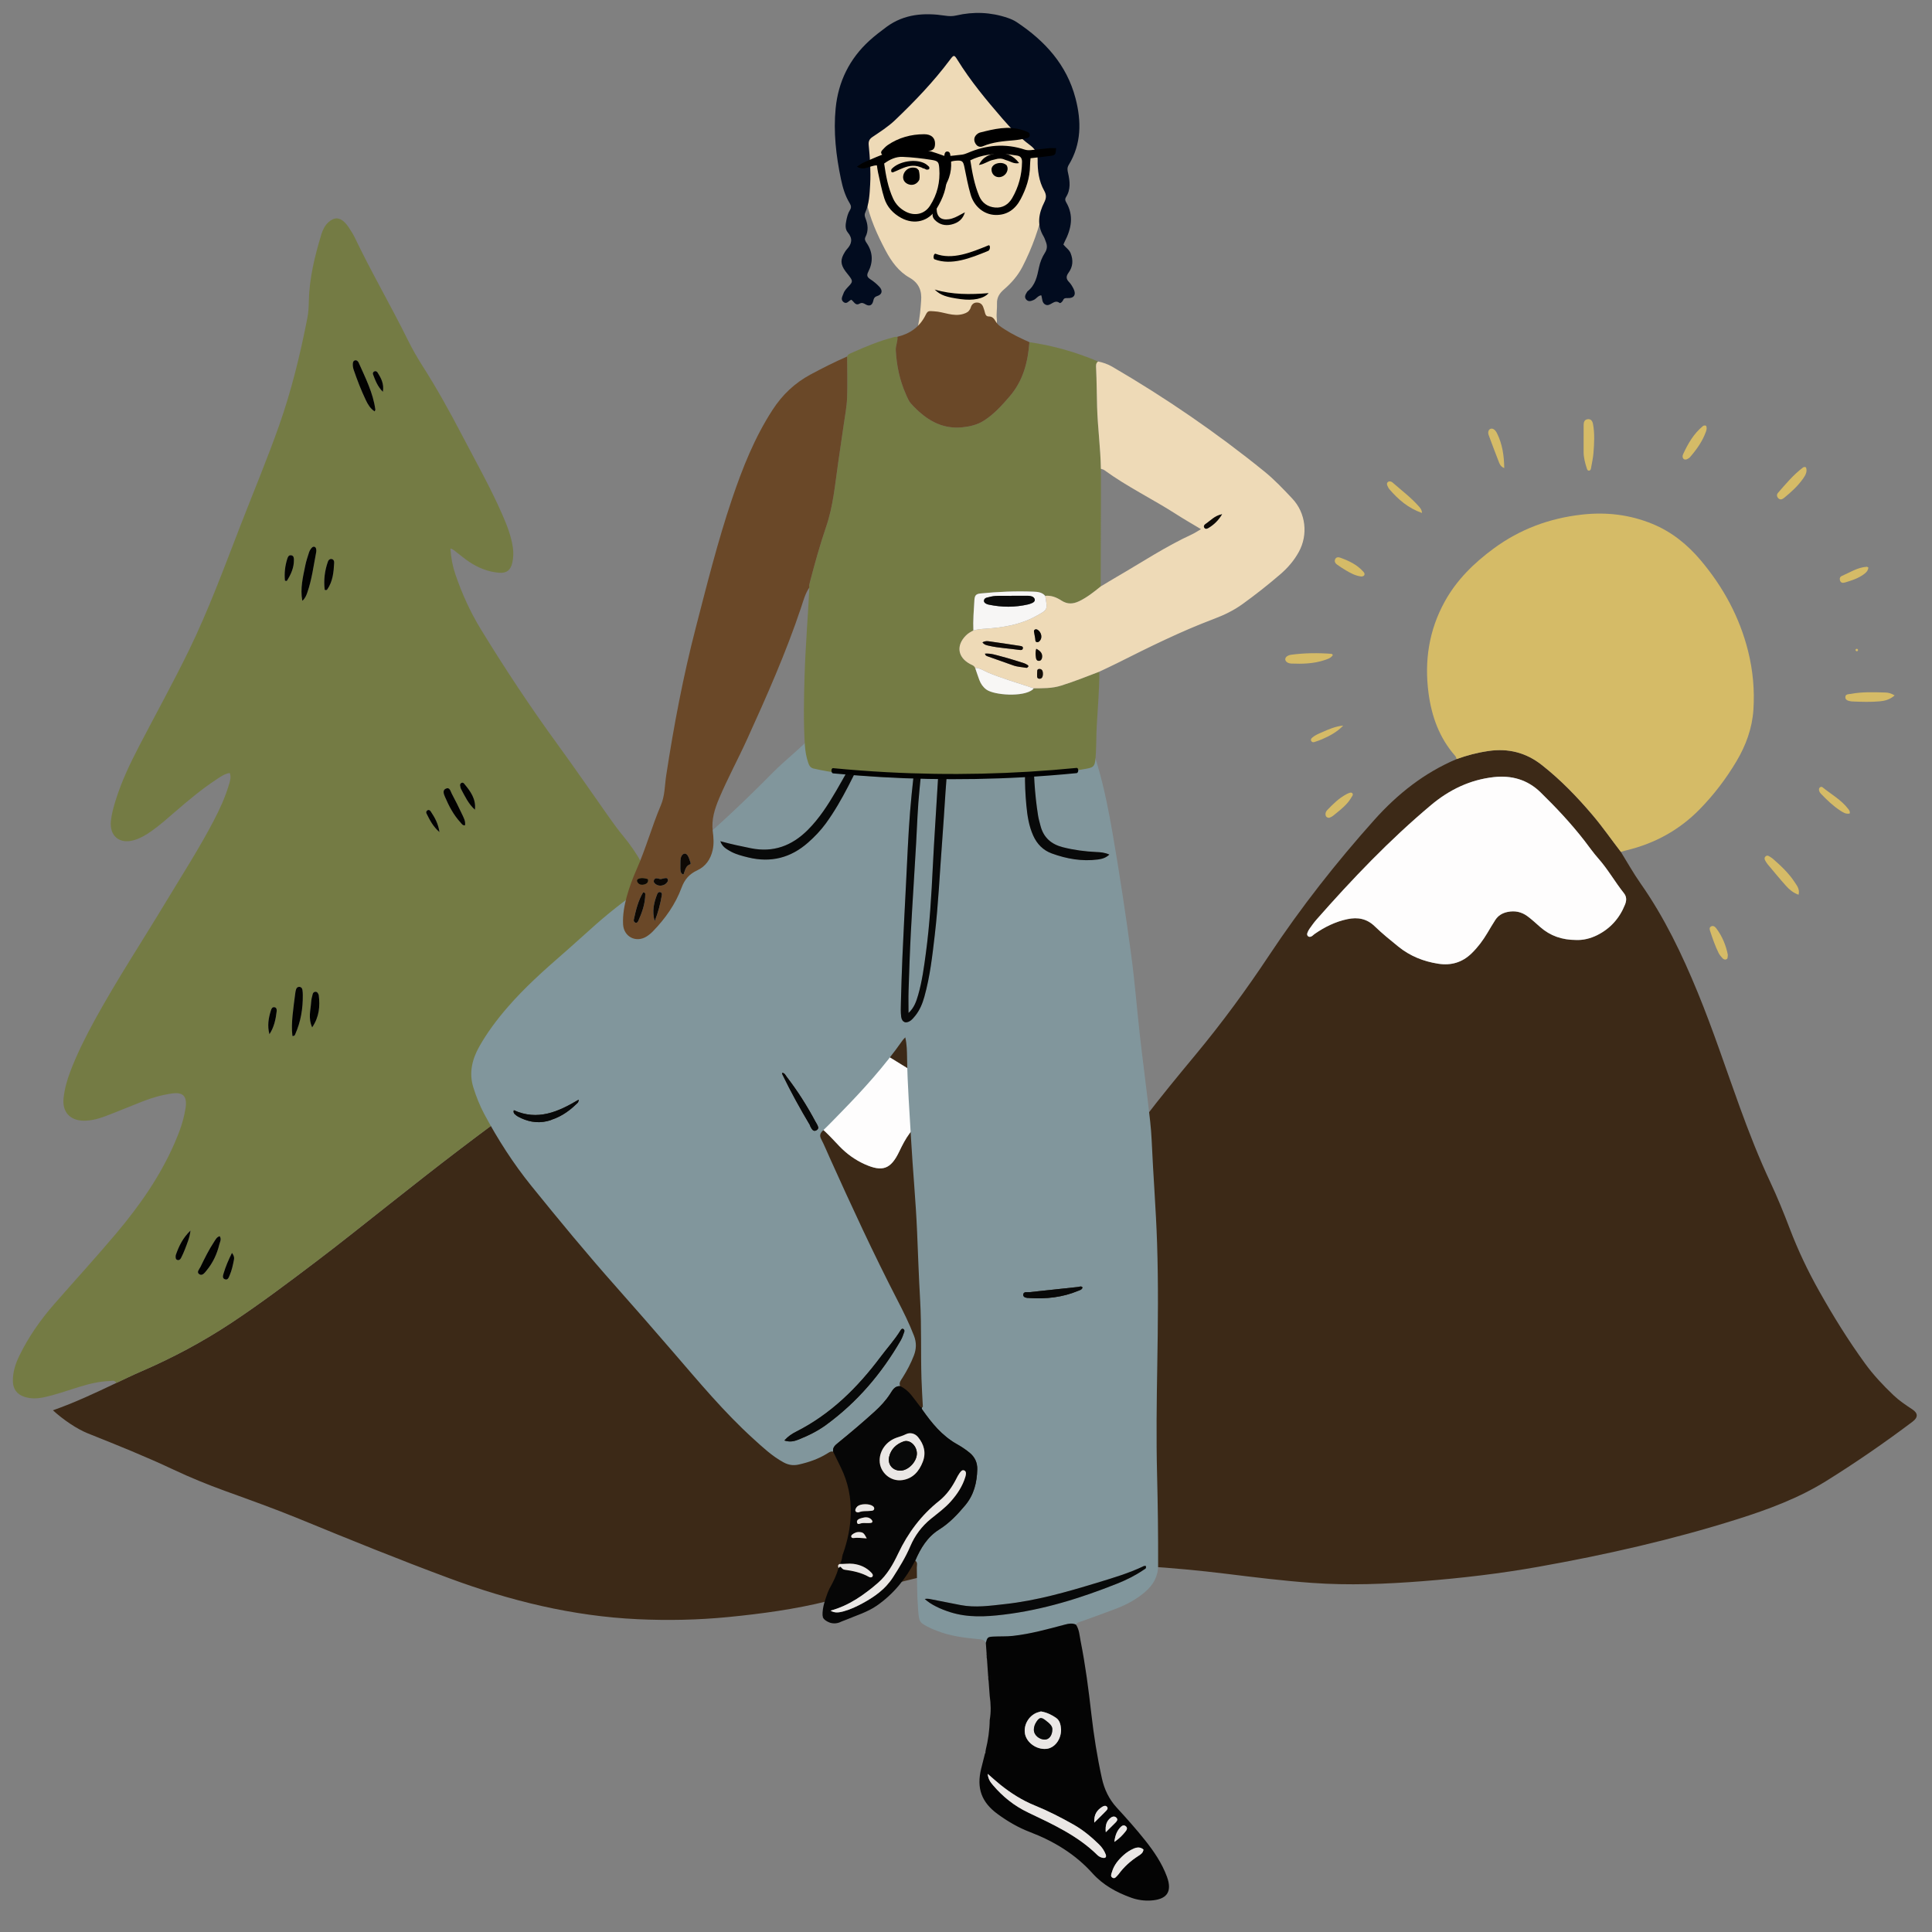 <svg viewBox="53.925 62.913 611.15 611.15" fill="none" xmlns="http://www.w3.org/2000/svg" xmlns:xlink="http://www.w3.org/1999/xlink" overflow="visible" width="611.15px" height="611.15px"><rect x="53.925" y="62.913" width="611.15" height="611.15" fill="#808080" stroke="none"/><g id="Master/Spot Illustrations/Morning Coffee"><g id="Background"><g id="Background" transform="translate(0 -6) scale(1 1)"><g id="Background/Nature 1"><g id="Group 79"><g id="Group 3"><path id="Fill 1" fill-rule="evenodd" clip-rule="evenodd" d="M329.674 559.968C330.145 560.031 330.378 559.66 330.688 559.429C335.48 555.849 339.273 551.339 342.585 546.422C348.26 537.998 352.915 528.99 357.533 519.963C359.642 515.84 361.674 511.669 363.966 507.648C368.869 499.046 373.61 490.359 378.112 481.546C381.205 475.493 384.649 469.667 388.257 463.918C390.204 460.814 392.283 457.765 393.57 454.296C393.848 453.544 394.617 452.523 393.479 451.975C392.404 451.457 392.045 452.611 391.586 453.301C389.949 455.757 388.388 458.265 386.694 460.68C383.485 465.254 380.402 469.907 377.701 474.801C375.385 478.993 373.185 483.25 370.858 487.436C366.709 494.896 362.345 502.241 358.359 509.786C353.808 518.401 349.61 527.2 344.846 535.706C341.255 542.12 337.378 548.336 332.466 553.848C331.12 555.357 330.205 557.13 329.406 558.966C329.252 559.323 329.183 559.743 329.674 559.968M552.481 366.257C554.612 366.355 556.963 365.822 559.126 364.748C563.297 362.677 566.233 359.399 567.962 355.066C568.457 353.823 568.547 352.617 567.624 351.459C564.783 347.897 562.554 343.888 559.511 340.463C557.922 338.674 556.555 336.687 555.084 334.793C550.857 329.356 546.158 324.353 541.235 319.546C537.09 315.496 532.035 314.126 526.476 314.736C518.961 315.562 512.388 318.729 506.617 323.574C493.471 334.611 481.656 346.981 470.341 359.848C469.552 360.747 468.866 361.739 468.168 362.713C467.892 363.096 467.676 363.535 467.507 363.977C467.361 364.356 467.362 364.794 467.71 365.082C468.052 365.366 468.485 365.281 468.832 365.091C469.175 364.903 469.444 364.582 469.771 364.355C472.951 362.148 476.369 360.453 480.182 359.659C483.421 358.986 486.289 359.497 488.802 361.934C491.151 364.212 493.712 366.281 496.257 368.345C499.944 371.334 504.201 373.045 508.885 373.768C512.962 374.398 516.473 373.368 519.445 370.478C521.411 368.566 523.026 366.396 524.423 364.048C525.24 362.675 526.048 361.294 526.914 359.951C527.823 358.541 529.118 357.744 530.796 357.394C533.156 356.901 535.268 357.371 537.147 358.771C538.554 359.819 539.843 361.026 541.167 362.184C544.316 364.94 547.996 366.243 552.481 366.257M301.44 393.802C300.56 393.802 299.679 393.765 298.801 393.808C285.038 394.475 272.01 398.098 259.589 403.898C250.073 408.341 241.414 414.271 232.716 420.104C230.46 421.616 228.264 423.221 226.068 424.821C225.56 425.191 225.011 425.722 225.442 426.43C225.786 426.993 226.435 426.83 226.98 426.705C227.524 426.58 228.06 426.416 228.591 426.242C230.793 425.522 232.986 424.773 235.193 424.068C241.319 422.108 247.582 420.964 254.034 420.921C256.343 420.906 258.226 421.711 259.765 423.424C261.376 425.218 262.743 427.177 263.962 429.252C265.094 431.182 266.185 433.143 267.435 434.995C270.07 438.902 273.405 442.079 277.617 444.268C282.749 446.934 287.61 446.51 292.21 442.983C294.394 441.307 296.116 439.214 297.757 437.039C299.443 434.807 301.081 432.535 302.825 430.349C304.175 428.657 305.727 427.145 307.61 426.028C310.491 424.32 312.332 424.446 314.774 426.708C316.414 428.228 317.916 429.897 319.468 431.511C321.767 433.902 324.403 435.811 327.431 437.177C333.069 439.72 335.705 438.777 338.37 433.202C339.338 431.18 340.344 429.196 341.694 427.386C343.039 425.581 344.719 424.37 346.913 423.806C350.094 422.989 353.292 422.336 356.591 422.304C356.909 422.301 357.236 422.3 357.545 422.235C358.181 422.101 358.832 421.913 359.011 421.182C359.161 420.571 358.81 420.118 358.37 419.726C357.654 419.088 356.958 418.428 356.237 417.794C350.145 412.434 343.27 408.211 336.377 403.989C325.635 397.408 314.19 393.409 301.44 393.802M252.548 396.656C253.427 396.913 254.071 396.329 254.775 396.009C266.912 390.476 279.538 386.523 292.761 384.723C300.684 383.644 308.688 382.892 316.633 384.51C323.522 385.912 330.277 387.838 336.8 390.527C347.764 395.047 358.059 400.865 368.262 406.833C378.192 412.64 388.166 418.381 397.863 424.581C400.487 426.26 403.241 427.684 406.357 428.351C408.69 428.851 410.612 428.267 412.349 426.77C413.63 425.667 414.66 424.335 415.674 422.998C420.991 415.991 426.592 409.218 432.208 402.447C440.529 392.415 448.235 381.895 455.442 371.035C465.455 355.948 476.596 341.76 488.662 328.275C496.009 320.063 504.453 313.371 514.661 309.05C517.955 307.852 521.308 306.968 524.804 306.468C531.09 305.568 536.659 306.978 541.636 310.892C547.623 315.599 552.876 321.04 557.784 326.838C560.928 330.551 563.688 334.553 566.657 338.398C568.719 341.724 570.627 345.16 572.873 348.357C580.411 359.088 586 370.771 590.973 382.879C595.869 394.798 599.872 407.012 604.26 419.098C607.18 427.139 610.287 435.101 613.923 442.849C616.198 447.698 618.21 452.662 620.117 457.664C622.684 464.401 625.766 470.887 629.293 477.171C633.757 485.127 638.548 492.874 643.916 500.258C646.561 503.897 649.63 507.15 652.878 510.247C654.682 511.969 656.733 513.347 658.81 514.71C660.713 515.958 660.719 517.283 658.888 518.661C650.066 525.3 640.977 531.569 631.61 537.4C622.874 542.838 613.251 546.399 603.484 549.485C582.881 555.993 561.845 560.744 540.587 564.532C528.455 566.694 516.225 568.127 503.946 569.089C492.298 570 480.631 570.472 468.949 569.632C459.852 568.977 450.805 567.858 441.759 566.742C433.264 565.696 424.749 564.914 416.208 564.363C402.947 563.506 389.673 563.2 376.393 563.584C364.116 563.939 352.061 565.956 340.179 569.012C331.978 571.12 323.819 573.396 315.599 575.432C305.338 577.974 294.888 579.389 284.372 580.426C274.795 581.369 265.222 581.563 255.616 581.114C235.049 580.155 215.359 575.311 196.117 568.187C180.152 562.276 164.392 555.864 148.649 549.401C140.887 546.212 132.984 543.395 125.098 540.534C119.611 538.543 114.214 536.345 108.931 533.858C100.035 529.669 90.918 526.002 81.785 522.365C78.232 520.951 73.892 517.981 70.668 515.036C77.607 512.586 84.167 509.506 90.71 506.385C93.239 505.208 95.741 503.968 98.302 502.864C108.38 498.523 118.035 493.397 127.179 487.332C136.366 481.239 145.17 474.614 153.955 467.958C161.782 462.028 169.441 455.884 177.144 449.8C184.537 443.961 191.937 438.133 199.433 432.428C206.105 427.351 212.836 422.355 219.643 417.46C229.575 410.318 239.67 403.445 250.679 398.025C251.37 397.684 252.239 397.536 252.548 396.656" fill="#3C2917"/></g><g id="Group 6"><path id="Fill 4" fill-rule="evenodd" clip-rule="evenodd" d="M207.712 411.436C207.406 410.165 207.162 409.311 206.522 408.623C206.41 408.503 206.05 408.482 205.894 408.572C205.749 408.655 205.606 408.989 205.661 409.138C205.985 410.006 206.526 410.71 207.712 411.436M219.205 407.083C219.685 404.771 218.859 403.146 218.014 401.533C217.792 401.108 217.473 400.663 216.912 400.954C216.4 401.218 216.456 401.761 216.611 402.211C217.171 403.835 217.675 405.496 219.205 407.083M175.045 192.855C175.463 190.332 174.484 188.543 173.392 186.797C173.187 186.469 172.832 186.204 172.379 186.378C171.927 186.552 171.79 186.989 171.932 187.358C172.655 189.249 173.349 191.168 175.045 192.855M192.938 332.125C192.558 329.437 191.433 327.469 190.163 325.568C189.944 325.241 189.578 324.983 189.148 325.241C188.762 325.473 188.647 325.854 188.852 326.264C189.872 328.301 190.876 330.352 192.938 332.125M127.306 465.24C126.184 467.483 125.293 469.579 124.638 471.779C124.42 472.513 124.225 473.306 125.106 473.597C126.04 473.906 126.284 472.977 126.556 472.361C127.265 470.754 127.613 469.038 127.947 467.324C128.073 466.677 127.912 466.065 127.306 465.24M139.155 396.071C140.626 393.862 141.143 391.356 141.447 388.793C141.514 388.232 141.391 387.604 140.695 387.524C140.005 387.444 139.777 388.059 139.612 388.582C138.843 391.001 138.454 393.46 139.155 396.071M215.862 409.984C215.651 408.964 215.598 408.337 215.389 407.767C214.733 405.975 213.947 404.238 212.762 402.721C212.459 402.333 212.005 402.103 211.498 402.352C211.001 402.596 210.821 403.066 211.035 403.55C212.085 405.925 213.248 408.225 215.862 409.984M144.06 252.563C144.321 252.71 144.608 252.753 144.737 252.547C145.979 250.562 146.922 248.47 146.9 246.06C146.895 245.397 146.852 244.699 146.043 244.57C145.217 244.439 144.969 245.138 144.779 245.744C144.078 247.975 143.839 250.258 144.06 252.563M114.182 458.173C111.728 460.54 110.522 463.106 109.567 465.824C109.514 465.972 109.493 466.137 109.486 466.295C109.467 466.786 109.473 467.307 110.044 467.48C110.598 467.649 110.981 467.268 111.197 466.839C111.663 465.913 112.11 464.97 112.466 463.998C113.108 462.247 113.913 460.535 114.182 458.173M204.157 325.054C204.572 321.653 202.715 319.171 200.706 316.76C200.502 316.514 200.177 316.396 199.856 316.595C199.566 316.774 199.411 317.056 199.474 317.395C199.546 317.782 199.599 318.197 199.78 318.535C201.006 320.825 202.102 323.202 204.157 325.054M156.64 255.488C157.107 255.664 157.315 255.557 157.455 255.354C159.215 252.816 159.477 249.883 159.631 246.934C159.661 246.362 159.427 245.791 158.722 245.745C158.177 245.708 157.822 246.1 157.659 246.559C156.62 249.493 156.276 252.497 156.64 255.488M152.674 393.907C154.955 390.497 155.171 387.18 154.76 383.736C154.742 383.584 154.656 383.436 154.587 383.294C154.406 382.92 154.155 382.618 153.694 382.64C153.238 382.661 152.942 382.972 152.844 383.359C152.631 384.203 152.397 385.061 152.349 385.923C152.212 388.399 151.333 390.903 152.674 393.907M201.018 329.991C201.254 328.643 200.564 327.514 200.042 326.388C199.035 324.215 197.943 322.079 196.824 319.96C196.418 319.191 196.199 317.776 194.909 318.407C193.832 318.933 194.317 320.115 194.681 320.972C195.937 323.923 197.426 326.744 199.629 329.125C199.995 329.52 200.249 330.086 201.018 329.991M123.428 459.957C122.487 460.202 122.115 461.035 121.657 461.726C119.985 464.249 118.66 466.966 117.338 469.679C116.987 470.399 115.996 471.334 116.956 471.977C117.927 472.627 118.688 471.514 119.258 470.822C121.259 468.396 122.576 465.601 123.306 462.551C123.495 461.76 124.065 460.94 123.428 459.957M146.428 396.62C147.135 396.665 147.201 396.324 147.324 396.045C149.072 392.114 149.754 387.974 149.711 383.697C149.706 383.14 149.683 382.577 149.591 382.03C149.508 381.535 149.225 381.134 148.664 381.088C148.106 381.041 147.752 381.384 147.588 381.858C147.434 382.302 147.37 382.783 147.31 383.253C147.018 385.546 146.687 387.836 146.473 390.136C146.271 392.307 146.158 394.49 146.428 396.62M172.431 199.056C172.603 198.662 172.67 198.584 172.661 198.517C171.956 193.15 169.488 188.408 167.344 183.55C167.313 183.478 167.258 183.417 167.212 183.352C166.96 183.001 166.614 182.799 166.193 182.911C165.764 183.025 165.592 183.397 165.55 183.817C165.476 184.54 165.581 185.241 165.817 185.928C166.929 189.162 168.153 192.354 169.626 195.437C170.257 196.757 170.99 198.092 172.431 199.056M149.559 258.973C150.394 258.273 150.79 257.352 151.122 256.401C152.579 252.232 153.114 247.858 153.948 243.551C154.007 243.245 153.998 242.907 153.941 242.598C153.796 241.819 153.092 241.594 152.544 242.195C152.177 242.596 151.868 243.103 151.698 243.618C151.248 244.981 150.796 246.354 150.509 247.758C149.76 251.42 148.837 255.073 149.559 258.973M252.548 396.656C252.239 397.537 251.37 397.684 250.679 398.025C239.67 403.445 229.575 410.318 219.643 417.46C212.836 422.355 206.105 427.351 199.433 432.428C191.937 438.133 184.537 443.961 177.144 449.8C169.441 455.884 161.782 462.028 153.955 467.958C145.17 474.615 136.366 481.24 127.179 487.332C118.035 493.397 108.379 498.523 98.302 502.865C95.741 503.968 93.239 505.208 90.71 506.385C90.244 505.39 89.342 505.749 88.609 505.773C85.226 505.889 81.974 506.705 78.755 507.699C75.092 508.83 71.481 510.148 67.717 510.934C65.653 511.365 63.586 511.425 61.558 510.738C59.265 509.959 58.054 508.305 58.003 505.884C57.943 503.014 58.797 500.346 60.026 497.813C62.941 491.802 66.752 486.377 71.14 481.36C77.669 473.893 84.376 466.578 90.759 458.989C98.089 450.274 104.606 440.988 109.176 430.461C110.646 427.076 111.917 423.64 112.525 419.985C112.564 419.749 112.621 419.514 112.652 419.277C113.126 415.632 111.825 414.306 108.225 414.827C105.047 415.288 101.975 416.166 98.99 417.341C95.421 418.747 91.876 420.215 88.299 421.605C85.762 422.59 83.19 423.458 80.405 423.425C76.058 423.374 73.569 420.651 74.032 416.305C74.338 413.431 75.105 410.659 76.13 407.955C78.29 402.258 81.016 396.832 83.942 391.501C90.954 378.735 98.966 366.572 106.472 354.103C111.544 345.677 116.88 337.407 121.447 328.683C123.417 324.92 125.189 321.079 126.387 316.995C126.719 315.862 127.086 314.713 126.605 313.429C124.918 313.696 123.627 314.664 122.314 315.528C117.761 318.526 113.59 322.019 109.471 325.575C106.989 327.718 104.546 329.909 101.86 331.803C100.155 333.006 98.376 334.067 96.354 334.668C91.751 336.038 88.506 333.373 89.005 328.584C89.238 326.35 89.853 324.194 90.517 322.053C92.374 316.07 95.067 310.449 97.943 304.911C103.177 294.835 108.676 284.899 113.658 274.69C119.91 261.879 124.811 248.516 129.951 235.249C134.051 224.665 138.445 214.196 142.224 203.487C146.143 192.379 148.914 180.975 151.168 169.432C151.507 167.694 151.581 165.942 151.617 164.181C151.766 156.916 153.492 149.941 155.584 143.043C156.024 141.592 156.707 140.216 157.877 139.16C159.609 137.596 161.29 137.606 162.941 139.24C163.393 139.686 163.808 140.188 164.153 140.721C164.848 141.793 165.579 142.858 166.127 144.006C171.36 154.982 177.512 165.48 182.893 176.378C184.31 179.249 185.895 182.025 187.617 184.726C192.179 191.879 196.281 199.302 200.204 206.814C204.495 215.033 209.075 223.11 212.791 231.622C214.265 234.997 215.62 238.405 216.159 242.089C216.396 243.703 216.336 245.278 215.996 246.853C215.477 249.258 214.19 250.297 211.747 250.088C208.331 249.796 205.222 248.55 202.384 246.666C201.054 245.783 199.827 244.747 198.554 243.778C197.932 243.304 197.391 242.7 196.404 242.414C196.577 245.352 197.109 248.057 198.006 250.679C200.082 256.75 202.722 262.572 206.074 268.046C213.676 280.465 221.708 292.597 230.284 304.372C235.793 311.935 241.104 319.641 246.489 327.292C247.962 329.387 249.467 331.453 251.105 333.425C255.599 338.836 258.9 344.935 261.326 351.509C262.962 355.944 263.447 360.518 262.557 365.198C261.855 368.893 260.11 370.597 256.356 371.132C252.813 371.637 249.348 370.937 245.89 370.306C244.083 369.976 242.296 369.534 240.496 369.163C239.678 368.994 239.246 369.302 239.443 370.186C239.669 371.199 239.868 372.223 240.177 373.211C241.279 376.734 242.723 380.104 244.674 383.253C246.99 386.992 249.266 390.757 251.532 394.527C251.935 395.197 252.535 395.792 252.548 396.656" fill="#747B44"/></g><path id="Fill 7" fill-rule="evenodd" clip-rule="evenodd" d="M557.784 326.837C552.876 321.04 547.623 315.599 541.636 310.892C536.659 306.978 531.09 305.567 524.804 306.467C521.308 306.968 517.955 307.852 514.661 309.05C514.614 308.644 514.471 308.286 514.196 307.971C509.225 302.298 506.794 295.544 505.816 288.183C504.461 277.982 505.94 268.262 510.943 259.196C514.726 252.34 520.194 247.001 526.439 242.409C534.743 236.304 544.046 232.857 554.289 231.7C562.006 230.829 569.425 231.688 576.602 234.624C582.741 237.134 587.763 241.221 591.968 246.221C599.052 254.649 604.225 264.142 606.905 274.894C608.423 280.987 608.992 287.188 608.58 293.444C608.193 299.294 606.212 304.694 603.239 309.7C599.963 315.215 596.09 320.306 591.598 324.896C585.17 331.464 577.418 335.716 568.498 337.872C567.878 338.022 567.27 338.221 566.657 338.398C563.688 334.553 560.928 330.55 557.784 326.837Z" fill="#D5BB67"/><path id="Fill 9" fill-rule="evenodd" clip-rule="evenodd" d="M554.876 208.115C554.876 206.519 554.866 204.924 554.88 203.328C554.888 202.472 555.115 201.679 556.092 201.532C557.199 201.365 557.659 202.091 557.843 203.057C558.412 206.067 558.222 209.097 557.997 212.114C557.873 213.774 557.485 215.415 557.205 217.063C557.15 217.382 557.017 217.721 556.669 217.785C556.163 217.878 556.006 217.461 555.884 217.086C555.337 215.414 554.886 213.72 554.872 211.945C554.862 210.668 554.87 209.391 554.87 208.115H554.876Z" fill="#D5BB67"/><path id="Fill 11" fill-rule="evenodd" clip-rule="evenodd" d="M622.865 351.946C621.077 351.301 619.936 350.291 618.941 349.184C616.923 346.939 615.012 344.595 613.069 342.282C612.814 341.98 612.614 341.63 612.407 341.291C612.097 340.784 611.923 340.264 612.46 339.791C612.917 339.387 613.348 339.63 613.76 339.892C614.094 340.106 614.442 340.311 614.74 340.571C617.322 342.825 619.817 345.175 621.699 348.066C622.398 349.14 623.302 350.248 622.865 351.946" fill="#D5BB67"/><path id="Fill 13" fill-rule="evenodd" clip-rule="evenodd" d="M475.555 276.11C474.92 277.14 473.805 277.427 472.787 277.763C469.403 278.879 465.895 278.955 462.376 278.816C461.992 278.801 461.576 278.697 461.242 278.513C460.278 277.985 460.241 277.011 461.157 276.436C461.483 276.231 461.884 276.091 462.268 276.039C466.549 275.457 470.846 275.415 475.15 275.745C475.269 275.755 475.374 275.942 475.555 276.11" fill="#D5BB67"/><path id="Fill 15" fill-rule="evenodd" clip-rule="evenodd" d="M653.256 288.892C651.779 290.214 650.166 290.621 648.534 290.768C645.672 291.025 642.794 290.936 639.922 290.807C639.763 290.8 639.602 290.798 639.445 290.769C638.645 290.623 637.687 290.437 637.662 289.499C637.634 288.406 638.699 288.541 639.456 288.4C643.095 287.719 646.765 287.875 650.432 287.984C651.382 288.012 652.255 288.289 653.256 288.892" fill="#D5BB67"/><path id="Fill 17" fill-rule="evenodd" clip-rule="evenodd" d="M625.212 216.76C625.706 218.047 625.071 219.2 624.363 220.216C622.713 222.578 620.598 224.522 618.375 226.337C617.84 226.774 617.147 227.223 616.461 226.527C615.947 226.006 615.887 225.363 616.372 224.804C618.82 221.988 621.213 219.112 624.215 216.842C624.462 216.655 624.775 216.531 625.212 216.76" fill="#D5BB67"/><path id="Fill 19" fill-rule="evenodd" clip-rule="evenodd" d="M593.592 203.574C593.932 204.211 593.781 204.85 593.571 205.441C592.487 208.493 590.636 211.079 588.543 213.504C588.292 213.794 587.925 214.018 587.57 214.175C586.781 214.522 586.125 214.038 586.187 213.177C586.203 212.946 586.29 212.709 586.389 212.495C587.905 209.22 589.693 206.133 592.51 203.773C592.749 203.572 593.036 203.407 593.592 203.574" fill="#D5BB67"/><path id="Fill 21" fill-rule="evenodd" clip-rule="evenodd" d="M503.756 231.186C499.377 229.663 496.235 226.91 493.442 223.686C493.186 223.391 493.017 223.013 492.843 222.656C492.621 222.198 492.54 221.695 493.002 221.357C493.436 221.04 493.913 221.19 494.339 221.471C494.405 221.515 494.464 221.57 494.525 221.623C497.28 224.047 500.232 226.259 502.676 229.02C503.133 229.537 503.668 230.068 503.756 231.186" fill="#D5BB67"/><path id="Fill 23" fill-rule="evenodd" clip-rule="evenodd" d="M529.761 216.991C528.465 216.428 528.248 215.525 527.942 214.75C526.945 212.228 526.012 209.679 525.057 207.141C524.861 206.619 524.617 206.108 524.711 205.523C524.859 204.604 525.723 204.21 526.493 204.736C526.966 205.058 527.259 205.542 527.508 206.049C529.157 209.405 529.708 212.98 529.761 216.991" fill="#D5BB67"/><path id="Fill 25" fill-rule="evenodd" clip-rule="evenodd" d="M600.492 370.933C600.396 371.632 600.552 372.188 599.956 372.395C599.43 372.578 599.019 372.285 598.706 371.92C598.295 371.442 597.861 370.953 597.585 370.396C596.485 368.188 595.693 365.855 594.915 363.52C594.739 362.994 594.555 362.358 595.129 362.007C595.781 361.608 596.382 361.981 596.788 362.512C598.754 365.082 599.903 368.007 600.492 370.933" fill="#D5BB67"/><path id="Fill 27" fill-rule="evenodd" clip-rule="evenodd" d="M639.039 326.25C637.862 326.526 636.895 325.882 636.004 325.297C633.796 323.85 631.897 322.024 630.067 320.129C629.733 319.784 629.426 319.412 629.348 318.917C629.298 318.599 629.31 318.275 629.568 318.032C629.831 317.786 630.176 317.736 630.436 317.948C633.209 320.193 636.407 321.937 638.608 324.853C638.886 325.222 639.196 325.612 639.039 326.25" fill="#D5BB67"/><path id="Fill 29" fill-rule="evenodd" clip-rule="evenodd" d="M474.399 327.616C473.621 327.584 473.276 327.211 473.22 326.568C473.168 325.967 473.457 325.492 473.856 325.076C475.628 323.232 477.451 321.445 479.725 320.206C480.073 320.016 480.435 319.837 480.811 319.719C481.104 319.626 481.454 319.556 481.707 319.829C481.961 320.104 481.87 320.435 481.703 320.7C481.278 321.374 480.866 322.066 480.36 322.677C478.977 324.346 477.245 325.643 475.576 327.002C475.216 327.295 474.74 327.443 474.399 327.616" fill="#D5BB67"/><path id="Fill 31" fill-rule="evenodd" clip-rule="evenodd" d="M484.506 251.278C482.569 251.026 481.121 250.17 479.675 249.333C478.713 248.777 477.782 248.156 476.877 247.51C476.333 247.122 475.974 246.555 476.258 245.857C476.573 245.085 477.315 245.117 477.896 245.327C480.608 246.302 483.192 247.52 485.162 249.727C485.422 250.018 485.677 250.351 485.527 250.788C485.414 251.123 484.896 251.306 484.506 251.278" fill="#D5BB67"/><path id="Fill 33" fill-rule="evenodd" clip-rule="evenodd" d="M644.944 248.423C644.871 249.455 644.207 250.073 643.416 250.64C641.642 251.909 639.608 252.56 637.555 253.168C636.907 253.36 636.246 253.344 635.982 252.568C635.789 251.998 635.924 251.383 636.502 251.132C639.094 250.003 641.515 248.39 644.452 248.197C644.586 248.189 644.729 248.32 644.944 248.423" fill="#D5BB67"/><path id="Fill 35" fill-rule="evenodd" clip-rule="evenodd" d="M478.823 298.443C476.934 300.421 474.608 301.685 472.157 302.747C471.358 303.092 470.531 303.38 469.7 303.642C469.313 303.765 468.894 303.707 468.682 303.274C468.468 302.832 468.736 302.503 469.032 302.241C469.94 301.44 471.061 301.014 472.148 300.532C474.285 299.584 476.428 298.654 478.823 298.443" fill="#D5BB67"/><path id="Fill 37" fill-rule="evenodd" clip-rule="evenodd" d="M640.895 274.623C640.85 274.347 640.997 274.18 641.245 274.153C641.365 274.141 641.56 274.233 641.617 274.336C641.736 274.555 641.659 274.809 641.431 274.899C641.207 274.987 641 274.859 640.895 274.623" fill="#D5BB67"/><path id="Fill 39" fill-rule="evenodd" clip-rule="evenodd" d="M301.439 393.803C314.189 393.409 325.635 397.409 336.377 403.989C343.269 408.212 350.144 412.434 356.237 417.795C356.957 418.428 357.653 419.089 358.37 419.726C358.809 420.119 359.16 420.571 359.01 421.182C358.831 421.914 358.181 422.101 357.544 422.235C357.235 422.301 356.909 422.302 356.59 422.304C353.291 422.337 350.093 422.99 346.913 423.806C344.718 424.371 343.039 425.582 341.693 427.386C340.344 429.196 339.337 431.18 338.37 433.203C335.705 438.777 333.068 439.72 327.431 437.178C324.403 435.811 321.767 433.902 319.467 431.511C317.915 429.897 316.413 428.228 314.773 426.709C312.331 424.446 310.49 424.32 307.609 426.028C305.726 427.145 304.175 428.658 302.825 430.349C301.08 432.536 299.442 434.807 297.757 437.04C296.115 439.215 294.394 441.307 292.209 442.983C287.609 446.511 282.749 446.934 277.616 444.268C273.405 442.08 270.069 438.902 267.435 434.996C266.185 433.143 265.094 431.182 263.961 429.253C262.743 427.178 261.375 425.219 259.764 423.425C258.225 421.712 256.343 420.906 254.034 420.922C247.581 420.965 241.319 422.108 235.192 424.068C232.985 424.773 230.792 425.522 228.59 426.243C228.06 426.417 227.523 426.581 226.979 426.706C226.434 426.831 225.785 426.994 225.441 426.43C225.011 425.722 225.559 425.191 226.067 424.821C228.264 423.221 230.46 421.617 232.716 420.104C241.414 414.271 250.072 408.342 259.588 403.898C272.009 398.098 285.038 394.475 298.801 393.808C299.678 393.766 300.56 393.803 301.439 393.803" fill="#FEFDFD"/><path id="Fill 41" fill-rule="evenodd" clip-rule="evenodd" d="M552.481 366.256C547.996 366.242 544.316 364.939 541.167 362.184C539.843 361.026 538.554 359.818 537.147 358.77C535.268 357.371 533.156 356.9 530.795 357.393C529.118 357.744 527.823 358.541 526.914 359.951C526.047 361.294 525.24 362.674 524.422 364.048C523.026 366.396 521.411 368.565 519.445 370.477C516.473 373.367 512.961 374.398 508.885 373.768C504.201 373.044 499.944 371.334 496.257 368.345C493.711 366.281 491.151 364.212 488.802 361.934C486.289 359.497 483.42 358.985 480.182 359.659C476.369 360.452 472.951 362.147 469.771 364.355C469.444 364.582 469.175 364.902 468.832 365.09C468.485 365.28 468.052 365.365 467.71 365.081C467.362 364.793 467.361 364.356 467.507 363.976C467.676 363.534 467.892 363.095 468.168 362.712C468.866 361.738 469.552 360.746 470.341 359.848C481.656 346.98 493.471 334.61 506.617 323.574C512.388 318.728 518.96 315.561 526.476 314.736C532.035 314.125 537.089 315.496 541.235 319.545C546.158 324.353 550.857 329.356 555.084 334.793C556.555 336.686 557.921 338.673 559.511 340.463C562.554 343.887 564.783 347.896 567.624 351.458C568.546 352.616 568.457 353.822 567.961 355.065C566.233 359.398 563.296 362.676 559.126 364.748C556.962 365.822 554.612 366.355 552.481 366.256" fill="#FEFDFD"/><path id="Fill 43" fill-rule="evenodd" clip-rule="evenodd" d="M329.674 559.968C329.183 559.743 329.252 559.323 329.406 558.966C330.205 557.13 331.12 555.357 332.466 553.848C337.378 548.336 341.255 542.12 344.846 535.706C349.61 527.2 353.808 518.401 358.359 509.786C362.345 502.241 366.709 494.896 370.858 487.436C373.185 483.25 375.385 478.993 377.701 474.801C380.402 469.907 383.485 465.254 386.694 460.68C388.388 458.265 389.949 455.757 391.586 453.301C392.045 452.611 392.404 451.457 393.479 451.975C394.617 452.523 393.848 453.544 393.57 454.296C392.283 457.765 390.204 460.814 388.257 463.918C384.649 469.667 381.205 475.493 378.112 481.546C373.61 490.359 368.869 499.046 363.966 507.648C361.674 511.669 359.642 515.84 357.533 519.963C352.915 528.99 348.26 537.998 342.585 546.422C339.273 551.339 335.48 555.849 330.688 559.429C330.378 559.66 330.145 560.031 329.674 559.968" fill="#020201"/><path id="Fill 45" fill-rule="evenodd" clip-rule="evenodd" d="M149.559 258.972C148.836 255.073 149.76 251.419 150.509 247.757C150.796 246.354 151.247 244.98 151.698 243.618C151.868 243.103 152.177 242.596 152.543 242.195C153.092 241.593 153.796 241.818 153.94 242.597C153.997 242.906 154.007 243.244 153.948 243.551C153.114 247.858 152.579 252.232 151.121 256.401C150.789 257.351 150.394 258.273 149.559 258.972" fill="#020201"/><path id="Fill 47" fill-rule="evenodd" clip-rule="evenodd" d="M172.431 199.056C170.99 198.092 170.257 196.757 169.626 195.437C168.153 192.354 166.929 189.161 165.817 185.928C165.58 185.241 165.476 184.54 165.55 183.817C165.592 183.397 165.764 183.025 166.193 182.91C166.614 182.799 166.96 183.001 167.212 183.352C167.258 183.417 167.312 183.478 167.344 183.55C169.488 188.408 171.955 193.15 172.661 198.517C172.67 198.584 172.603 198.662 172.431 199.056" fill="#020201"/><path id="Fill 49" fill-rule="evenodd" clip-rule="evenodd" d="M146.428 396.619C146.157 394.489 146.271 392.306 146.472 390.136C146.686 387.835 147.017 385.546 147.309 383.253C147.369 382.783 147.433 382.302 147.587 381.857C147.751 381.383 148.105 381.041 148.664 381.087C149.225 381.134 149.508 381.535 149.591 382.03C149.683 382.577 149.705 383.14 149.711 383.696C149.754 387.973 149.072 392.113 147.324 396.045C147.2 396.323 147.135 396.665 146.428 396.619" fill="#020201"/><path id="Fill 51" fill-rule="evenodd" clip-rule="evenodd" d="M123.428 459.956C124.064 460.939 123.494 461.76 123.305 462.551C122.576 465.601 121.259 468.395 119.258 470.821C118.688 471.514 117.927 472.627 116.955 471.977C115.995 471.334 116.987 470.398 117.337 469.679C118.659 466.966 119.985 464.249 121.657 461.726C122.115 461.034 122.487 460.201 123.428 459.956" fill="#020201"/><path id="Fill 53" fill-rule="evenodd" clip-rule="evenodd" d="M201.018 329.99C200.248 330.086 199.995 329.519 199.629 329.124C197.426 326.743 195.936 323.922 194.681 320.971C194.317 320.115 193.831 318.932 194.909 318.406C196.199 317.775 196.418 319.191 196.824 319.96C197.943 322.078 199.035 324.214 200.042 326.387C200.563 327.513 201.254 328.642 201.018 329.99" fill="#020201"/><path id="Fill 55" fill-rule="evenodd" clip-rule="evenodd" d="M152.674 393.906C151.333 390.903 152.212 388.398 152.349 385.923C152.397 385.061 152.631 384.202 152.844 383.359C152.943 382.971 153.238 382.66 153.695 382.639C154.155 382.617 154.406 382.919 154.587 383.293C154.656 383.436 154.742 383.583 154.76 383.736C155.172 387.179 154.955 390.496 152.674 393.906" fill="#020201"/><path id="Fill 57" fill-rule="evenodd" clip-rule="evenodd" d="M156.64 255.488C156.276 252.497 156.62 249.492 157.659 246.558C157.822 246.099 158.178 245.708 158.722 245.744C159.428 245.791 159.661 246.362 159.631 246.933C159.477 249.883 159.215 252.816 157.455 255.354C157.315 255.557 157.107 255.664 156.64 255.488" fill="#020201"/><path id="Fill 59" fill-rule="evenodd" clip-rule="evenodd" d="M204.157 325.053C202.101 323.201 201.006 320.824 199.78 318.534C199.598 318.196 199.546 317.782 199.474 317.395C199.411 317.055 199.566 316.774 199.856 316.595C200.177 316.395 200.501 316.513 200.706 316.759C202.715 319.171 204.572 321.653 204.157 325.053" fill="#020201"/><path id="Fill 61" fill-rule="evenodd" clip-rule="evenodd" d="M114.182 458.173C113.913 460.534 113.108 462.246 112.467 463.997C112.11 464.97 111.663 465.912 111.197 466.839C110.981 467.268 110.599 467.649 110.044 467.48C109.474 467.307 109.467 466.785 109.487 466.295C109.493 466.137 109.515 465.972 109.567 465.823C110.522 463.106 111.728 460.539 114.182 458.173" fill="#020201"/><path id="Fill 63" fill-rule="evenodd" clip-rule="evenodd" d="M144.06 252.563C143.839 250.257 144.078 247.974 144.779 245.743C144.969 245.137 145.217 244.438 146.043 244.57C146.852 244.699 146.894 245.396 146.9 246.06C146.922 248.47 145.979 250.561 144.737 252.546C144.608 252.753 144.321 252.709 144.06 252.563" fill="#020201"/><path id="Fill 65" fill-rule="evenodd" clip-rule="evenodd" d="M215.862 409.984C213.248 408.225 212.085 405.925 211.035 403.55C210.821 403.066 211.001 402.596 211.498 402.352C212.005 402.103 212.459 402.334 212.762 402.721C213.947 404.238 214.733 405.975 215.389 407.767C215.598 408.338 215.651 408.964 215.862 409.984" fill="#020201"/><path id="Fill 67" fill-rule="evenodd" clip-rule="evenodd" d="M139.155 396.07C138.453 393.459 138.843 391 139.612 388.581C139.777 388.058 140.005 387.443 140.695 387.523C141.391 387.604 141.513 388.232 141.447 388.793C141.142 391.356 140.625 393.861 139.155 396.07" fill="#020201"/><path id="Fill 69" fill-rule="evenodd" clip-rule="evenodd" d="M127.306 465.24C127.912 466.065 128.073 466.677 127.947 467.324C127.614 469.038 127.265 470.755 126.556 472.361C126.285 472.977 126.04 473.906 125.106 473.597C124.225 473.306 124.42 472.513 124.639 471.779C125.293 469.579 126.184 467.483 127.306 465.24" fill="#020201"/><path id="Fill 71" fill-rule="evenodd" clip-rule="evenodd" d="M192.938 332.125C190.876 330.352 189.872 328.301 188.852 326.264C188.647 325.854 188.763 325.473 189.148 325.241C189.578 324.983 189.945 325.241 190.164 325.568C191.433 327.469 192.559 329.437 192.938 332.125" fill="#020201"/><path id="Fill 73" fill-rule="evenodd" clip-rule="evenodd" d="M175.044 192.855C173.348 191.168 172.654 189.249 171.931 187.358C171.79 186.989 171.926 186.552 172.378 186.378C172.831 186.204 173.186 186.469 173.392 186.797C174.483 188.543 175.463 190.332 175.044 192.855" fill="#020201"/><path id="Fill 75" fill-rule="evenodd" clip-rule="evenodd" d="M219.205 407.083C217.675 405.495 217.171 403.835 216.611 402.211C216.456 401.761 216.4 401.218 216.913 400.953C217.474 400.662 217.792 401.107 218.015 401.532C218.859 403.145 219.685 404.77 219.205 407.083" fill="#020201"/><path id="Fill 77" fill-rule="evenodd" clip-rule="evenodd" d="M207.712 411.436C206.526 410.71 205.985 410.006 205.661 409.138C205.606 408.989 205.749 408.655 205.894 408.572C206.05 408.482 206.41 408.503 206.522 408.623C207.162 409.311 207.406 410.165 207.712 411.436" fill="#020201"/></g></g></g></g><g id="Character"><g id="Head" transform="translate(294 55) scale(1 1)"><g id="Head/Braids"><g id="Head"><path id="SKIN" fill-rule="evenodd" clip-rule="evenodd" d="M92.325 53.118C92.326 53.597 92.371 54.083 92.318 54.556C92.104 56.486 92.139 57.898 94.338 59.172C97.795 61.178 97.325 66.275 93.481 68.215C91.095 69.419 90.555 71.016 90.085 73.329C88.74 79.927 86.461 86.24 83.385 92.243C81.943 95.056 79.897 97.418 77.521 99.46C76.096 100.686 75.226 102.015 75.305 103.961C75.37 105.554 75.057 107.176 75.239 108.747C75.633 112.16 73.587 114.337 70.579 115.047C65.596 116.223 60.5 116.783 55.361 115.997C53.784 115.757 52.211 115.515 50.712 114.892C49.907 114.559 49.617 114.226 49.835 113.296C50.494 110.495 50.977 107.658 51.174 104.781C51.212 104.223 51.252 103.665 51.301 103.108C51.581 99.898 50.627 97.448 47.619 95.74C44.193 93.796 41.9 90.624 40.089 87.207C37.429 82.192 35.091 77.034 33.933 71.406C33.463 69.124 33.132 66.835 32.993 64.528C32.703 59.666 32.058 54.816 32.567 49.925C33.367 42.225 37.092 36.133 43.087 31.512C49.076 26.895 55.902 23.878 63.516 23.375C69.201 23 74.86 23.631 80.167 26.029C83.262 27.427 85.593 29.64 87.207 32.63C90.657 39.026 92.286 45.873 92.325 53.118" fill="#eedab7"/></g><g id="Group 3"><path id="Fill 1" fill-rule="evenodd" clip-rule="evenodd" d="M96.307 85.267C97.056 86.231 98.138 86.86 98.602 88.028C99.464 90.204 99.333 92.276 97.947 94.17C97.163 95.239 97.09 96.1 98.07 97.1C98.672 97.717 99.139 98.506 99.528 99.288C100.425 101.092 99.689 102.31 97.663 102.207C96.885 102.167 96.451 102.237 96.179 102.947C96.151 103.02 96.094 103.082 96.048 103.148C95.811 103.492 95.326 103.922 95.101 103.745C93.389 102.392 92.215 105.014 90.674 104.302C89.455 103.738 89.689 102.399 89.31 101.322C88.272 101.421 87.783 102.406 86.932 102.789C86.081 103.172 85.231 103.46 84.525 102.634C83.891 101.89 84.281 101.131 84.719 100.428C84.803 100.292 84.877 100.133 84.997 100.039C87.456 98.124 88.004 95.327 88.591 92.504C88.932 90.864 89.567 89.277 90.478 87.856C91.198 86.736 91.246 85.631 90.779 84.447C90.543 83.853 90.363 83.222 90.036 82.682C87.846 79.049 88.484 75.418 90.249 71.938C90.961 70.535 90.966 69.539 90.22 68.206C88.535 65.196 88.114 61.818 88.165 58.455C88.2 56.265 87.323 54.997 85.65 53.75C82.439 51.358 79.654 48.483 77.028 45.445C71.9 39.509 66.891 33.493 62.758 26.794C61.772 25.194 61.617 25.235 60.437 26.812C55.245 33.754 49.277 39.985 43.017 45.953C40.863 48.007 38.349 49.588 35.904 51.246C34.9 51.926 34.603 52.657 34.721 53.829C35.136 57.967 35.414 62.117 35.179 66.281C35.008 69.313 34.896 72.36 33.615 75.191C33.315 75.856 33.488 76.415 33.725 77.025C34.475 78.958 34.695 80.913 33.712 82.832C33.305 83.627 33.66 84.171 34.08 84.788C36.063 87.704 36.166 90.797 34.597 93.866C33.952 95.125 34.313 95.646 35.332 96.31C36.329 96.959 37.263 97.751 38.084 98.614C39.222 99.809 38.986 101.064 37.438 101.553C36.457 101.862 36.333 102.384 36.132 103.206C35.813 104.506 34.946 104.886 33.786 104.224C33.061 103.81 32.611 103.526 31.724 104.015C30.496 104.69 30.009 103.245 29.206 102.724C28.384 103.06 27.759 104.324 26.696 103.41C25.745 102.592 26.448 101.621 26.74 100.753C27.051 99.826 27.748 99.147 28.411 98.443C29.717 97.059 29.706 96.762 28.519 95.186C28.135 94.675 27.709 94.195 27.335 93.677C25.771 91.515 25.722 89.999 27.134 87.713C27.344 87.374 27.563 87.031 27.833 86.741C29.413 85.046 29.729 83.364 28.109 81.443C27.229 80.4 27.366 79.02 27.622 77.748C27.858 76.575 28.136 75.382 28.787 74.364C29.299 73.564 29.161 72.94 28.701 72.19C27.26 69.843 26.502 67.237 25.942 64.562C24.395 57.167 23.527 49.69 24.268 42.159C25.098 33.74 28.643 26.519 34.94 20.775C36.649 19.216 38.498 17.799 40.364 16.426C45.967 12.3 52.332 11.877 58.911 12.871C60.129 13.055 61.203 13.091 62.415 12.809C67.907 11.531 73.367 11.753 78.721 13.582C79.697 13.916 80.676 14.343 81.532 14.911C90.458 20.839 97.369 28.38 100.146 39.021C102.04 46.281 102.043 53.443 97.978 60.116C97.44 61 97.588 61.778 97.784 62.63C98.386 65.255 98.681 67.854 97.123 70.286C96.77 70.838 96.858 71.335 97.161 71.848C99.685 76.129 98.826 80.283 96.698 84.393C96.552 84.673 96.439 84.971 96.307 85.267" fill="#020c1f"/></g></g></g><g id="Expression" transform="translate(324 96) scale(1 1)"><g id="Expression/Happy 1"><g id="Expression"><path id="Fill 6" fill-rule="evenodd" clip-rule="evenodd" d="M20.384 14.669C17.244 14.659 14.195 15.364 11.117 15.831C10.725 15.89 10.347 16.043 9.955 16.11C9.427 16.201 8.994 15.977 8.742 15.53C8.52 15.138 8.716 14.725 8.986 14.44C9.531 13.862 10.074 13.252 10.724 12.81C14.196 10.454 18.085 9.38 22.246 9.372C24.548 9.367 25.768 10.56 25.705 12.448C25.658 13.889 25.175 14.507 23.736 14.648C22.628 14.755 21.502 14.669 20.384 14.669" fill="black"/><path id="Fill 8" fill-rule="evenodd" clip-rule="evenodd" d="M55.651 9.819C55.545 10.402 54.963 10.592 54.44 10.698C53.193 10.951 51.931 11.177 50.665 11.286C47.328 11.573 43.994 11.831 40.858 13.169C39.773 13.631 38.94 13.143 38.442 12.236C37.953 11.346 37.996 10.361 38.755 9.583C39.078 9.254 39.514 8.943 39.952 8.833C44.366 7.724 48.789 6.607 53.352 8.047C53.957 8.237 54.551 8.473 55.125 8.743C55.506 8.923 55.7 9.278 55.651 9.819" fill="black"/><path id="Fill 10" fill-rule="evenodd" clip-rule="evenodd" d="M25.601 58.511C31.137 60.139 36.761 60.124 42.665 59.636C41.087 61.433 37.727 62.063 33.86 61.541C29.239 60.918 27.417 60.296 25.601 58.511" fill="black"/><path id="Fill 12" fill-rule="evenodd" clip-rule="evenodd" d="M26.21 31.499C26.21 32.314 26.206 32.629 26.21 32.943C26.246 35.504 27.555 36.628 30.099 36.254C31.46 36.054 32.659 35.429 33.839 34.76C34.236 34.534 34.649 34.334 35.152 34.073C34.555 36.174 33.103 37.423 30.855 37.946C28.821 38.42 27.036 37.924 25.606 36.457C24.533 35.357 24.701 33.983 26.21 31.499" fill="#050505"/><path id="Fill 14" fill-rule="evenodd" clip-rule="evenodd" d="M28.932 25.652C27.724 21.969 28.297 18.832 28.716 15.702C28.781 15.222 29.088 14.796 29.668 14.837C30.109 14.867 30.404 15.227 30.474 15.603C31.094 18.933 31.005 22.166 28.932 25.652" fill="black"/><path id="Fill 16" fill-rule="evenodd" clip-rule="evenodd" d="M45.489 15.419C43.125 15.638 40.879 16.353 39.592 19.094C41.407 18.855 42.634 17.72 44.128 17.473C44.357 17.404 44.59 17.343 44.826 17.3C45.837 16.984 46.835 16.983 47.814 17.446C47.992 17.498 48.167 17.551 48.337 17.625C49.546 17.939 50.658 18.857 52.302 18.502C50.445 16.012 48.122 15.176 45.489 15.419" fill="black"/><path id="Fill 18" fill-rule="evenodd" clip-rule="evenodd" d="M20.587 20.861C20.583 20.845 20.587 20.829 20.585 20.813C20.33 20.602 20.12 20.211 19.85 20.116C18.623 19.682 17.284 19.949 16.375 20.976C15.578 21.876 15.374 23.173 15.887 24.078C16.412 25.007 17.678 25.558 18.774 25.337C19.652 25.159 20.373 24.547 20.754 23.707C20.92 22.771 20.796 21.779 20.587 20.861" fill="black"/><path id="Fill 20" fill-rule="evenodd" clip-rule="evenodd" d="M23.791 19.636C23.395 19.257 22.965 18.884 22.485 18.626C19.561 17.053 14.306 17.911 12.043 20.303C11.989 20.361 11.908 20.42 11.896 20.488C11.861 20.709 11.79 20.953 11.851 21.154C11.925 21.399 12.219 21.496 12.434 21.411C13.242 21.092 14.036 20.73 14.832 20.379C16.825 19.498 18.852 18.909 21.005 19.758C21.011 19.759 21.018 19.757 21.023 19.759C21.345 19.865 21.671 19.983 21.947 20.178C22.404 20.109 22.849 20.72 23.323 20.567C23.535 20.498 23.828 20.551 23.889 20.298C23.939 20.091 23.922 19.761 23.791 19.636" fill="black"/><path id="Fill 22" fill-rule="evenodd" clip-rule="evenodd" d="M47.31 18.59C46.107 18.228 44.123 18.636 43.678 19.974C43.662 20.024 43.632 20.058 43.608 20.097C43.414 21.385 44.085 22.548 45.285 22.874C46.674 23.252 48.199 22.32 48.582 20.87C48.758 20.204 48.635 19.642 48.315 19.147C48.021 18.9 47.691 18.705 47.31 18.59" fill="black"/><path id="Fill 24" fill-rule="evenodd" clip-rule="evenodd" d="M42.598 44.529C36.975 46.842 31.136 49.181 25.886 47.196C25.278 46.966 24.96 48.716 25.564 48.944C30.894 50.96 36.839 48.611 42.548 46.262C43.209 45.991 43.266 44.254 42.598 44.529" fill="black"/></g></g></g><g id="Lower Body" transform="translate(158 165) scale(1 1)"><g id="Lower Body/Leg Up"><g id="Group 58"><path id="Fill 1" fill-rule="evenodd" clip-rule="evenodd" d="M238.358 305.179C237.947 304.62 237.452 304.966 237.029 305.01C231.876 305.546 226.724 306.102 221.574 306.667C220.84 306.747 219.679 306.409 219.623 307.447C219.569 308.429 220.748 308.465 221.487 308.514C226.8 308.869 231.997 308.316 236.958 306.249C237.496 306.025 238.19 305.912 238.358 305.179M143.414 237.202C143.173 237.542 143.364 237.82 143.501 238.101C146.111 243.487 149.009 248.717 152.071 253.855C152.538 254.639 152.996 256.198 154.247 255.415C155.378 254.708 154.383 253.533 153.925 252.673C151.296 247.738 148.309 243.026 144.898 238.591C144.488 238.058 144.232 237.313 143.414 237.202M58.465 249.099C58.431 249.275 58.398 249.451 58.362 249.627C58.453 249.836 58.493 250.097 58.645 250.241C58.987 250.566 59.353 250.892 59.764 251.115C62.663 252.68 65.697 253.338 68.984 252.575C72.597 251.739 75.576 249.831 78.197 247.292C78.534 246.965 79.102 246.701 78.963 245.775C72.49 249.625 66.001 252.521 58.465 249.099M144.045 353.578C145.87 354.198 147.251 353.793 148.58 353.263C151.634 352.045 154.581 350.595 157.241 348.65C167.082 341.455 174.812 332.385 180.879 321.86C181.353 321.039 181.633 320.105 181.968 319.209C182.085 318.898 181.994 318.527 181.715 318.351C181.252 318.06 180.983 318.44 180.776 318.775C178.922 321.781 176.541 324.39 174.433 327.205C167.161 336.915 158.687 345.288 147.715 350.826C146.435 351.474 145.241 352.254 144.045 353.578M246.847 168.242C245.315 167.551 244.045 167.494 242.766 167.435C239.17 167.268 235.618 166.805 232.121 165.912C228.489 164.986 226.035 162.868 225.079 159.171C224.799 158.091 224.476 157.014 224.3 155.915C223.2 149.039 222.848 142.107 222.846 135.152C222.846 133.954 222.897 132.751 222.801 131.56C222.738 130.759 222.781 129.808 221.787 129.371C221.132 130.078 221.18 130.912 221.061 131.679C219.97 138.663 219.932 145.677 220.593 152.697C220.9 155.959 221.389 159.189 222.755 162.227C223.964 164.919 225.908 166.893 228.636 167.886C233.333 169.594 238.188 170.459 243.211 169.799C244.447 169.636 245.677 169.341 246.847 168.242M123.789 164.013C124.394 165.69 125.502 166.338 126.582 166.989C128.457 168.117 130.553 168.648 132.654 169.156C139.802 170.885 146.107 169.275 151.598 164.399C153.638 162.587 155.524 160.633 157.132 158.428C162.586 150.951 166.236 142.477 170.408 134.294C170.694 133.732 171.329 132.822 170.54 132.357C169.676 131.847 169.47 132.972 169.039 133.452C168.828 133.686 168.701 133.994 168.525 134.261C165.623 138.674 163.19 143.363 160.53 147.918C157.907 152.41 155.128 156.793 151.4 160.5C146.397 165.473 140.562 167.655 133.503 166.246C130.381 165.623 127.272 164.963 123.789 164.013M188.443 403.711C190.319 405.45 193.318 406.887 196.509 407.897C202.076 409.658 207.7 409.354 213.375 408.673C225.857 407.177 237.732 403.475 249.351 398.846C252.245 397.693 255.047 396.308 257.63 394.536C258.028 394.264 258.753 394.08 258.32 393.247C258.095 393.28 257.852 393.26 257.66 393.352C252.948 395.589 247.964 397.063 242.995 398.574C233.429 401.483 223.825 404.242 213.845 405.332C209.165 405.844 204.47 406.551 199.753 405.634C196.772 405.055 193.792 404.479 190.815 403.879C190.064 403.727 189.328 403.532 188.443 403.711M183.32 218.336C183.32 215.788 183.258 213.554 183.333 211.325C183.542 205.093 183.736 198.861 184.068 192.636C184.566 183.3 185.211 173.972 185.726 164.637C186.043 158.892 186.222 153.141 186.819 147.412C187.275 143.042 187.585 138.657 187.915 134.275C187.981 133.408 187.876 132.522 187.783 131.652C187.75 131.34 187.465 131.101 187.109 131.086C186.755 131.071 186.482 131.261 186.372 131.582C186.245 131.955 186.152 132.35 186.109 132.742C185.323 140.051 184.393 147.347 183.809 154.672C183.205 162.237 182.922 169.829 182.528 177.41C182.122 185.231 181.724 193.052 181.375 200.875C181.164 205.584 181.037 210.298 180.908 215.011C180.867 216.528 180.805 218.063 180.995 219.559C181.212 221.273 182.586 221.794 183.96 220.777C184.527 220.356 185.001 219.785 185.449 219.229C186.877 217.454 187.722 215.394 188.332 213.22C190.129 206.805 190.861 200.209 191.629 193.624C192.769 183.857 193.19 174.032 193.947 164.234C194.754 153.796 195.181 143.329 196.347 132.92C196.374 132.681 196.404 132.443 196.414 132.204C196.444 131.495 196.226 130.888 195.46 130.766C194.686 130.643 194.286 131.191 194.107 131.848C193.898 132.615 193.748 133.402 193.623 134.188C193.009 138.061 192.771 141.967 192.549 145.879C192.052 154.655 191.422 163.424 190.994 172.202C190.549 181.304 190.016 190.395 188.802 199.43C188.206 203.862 187.619 208.305 186.375 212.619C185.784 214.665 185.117 216.689 183.32 218.336M207.77 417.6C207.236 416.473 206.206 416.493 205.169 416.396C200.802 415.986 196.461 415.431 192.339 413.798C191.673 413.534 190.995 413.296 190.354 412.982C186.587 411.13 186.679 411.117 186.342 406.923C185.991 402.545 186.017 398.166 185.945 393.784C185.933 393.041 186.303 392.163 185.436 391.604C187.13 387.671 189.26 384.088 193.024 381.731C196.248 379.712 198.815 376.984 201.242 374.083C204.016 370.769 204.96 366.902 205.061 362.72C205.114 360.576 204.294 358.83 202.652 357.467C201.355 356.391 199.942 355.48 198.477 354.655C193.888 352.065 190.689 348.094 187.719 343.891C187.474 343.543 187.307 343.197 187.854 342.957C187.706 340.006 187.513 337.055 187.419 334.102C187.153 325.791 187.469 317.475 186.993 309.159C186.582 301.983 186.331 294.793 186.031 287.609C185.625 277.865 184.677 268.162 184.132 258.434C183.649 249.819 182.987 241.208 182.859 232.572C182.828 230.495 182.817 228.367 182.294 226.06C181.87 226.521 181.63 226.729 181.453 226.982C175.641 235.251 168.883 242.712 161.827 249.916C159.98 251.802 158.16 253.717 156.252 255.538C155.386 256.366 155.085 257.071 155.681 258.227C156.668 260.143 157.488 262.145 158.375 264.113C165.205 279.273 172.167 294.369 179.792 309.153C181.695 312.843 183.55 316.561 185.046 320.454C185.875 322.612 185.812 324.628 185.005 326.725C184.053 329.2 182.816 331.519 181.406 333.757C180.911 334.544 180.201 335.313 180.671 336.388C178.898 336.298 178.225 337.74 177.481 338.879C176.114 340.969 174.455 342.762 172.62 344.427C168.847 347.853 164.96 351.143 161.005 354.355C160.128 355.068 159.26 355.785 159.465 357.105C158.669 356.916 158.104 357.395 157.492 357.769C154.731 359.458 151.708 360.491 148.575 361.193C146.912 361.566 145.379 361.371 143.761 360.488C140.122 358.501 137.171 355.709 134.155 352.971C124.949 344.615 117.028 335.069 108.926 325.689C102.915 318.73 96.88 311.789 90.773 304.914C81.582 294.568 72.784 283.896 64.082 273.139C58.322 266.02 53.414 258.37 49.108 250.309C47.669 247.615 46.557 244.789 45.656 241.891C44.233 237.323 45.248 233.049 47.526 228.992C50.045 224.512 53.12 220.434 56.477 216.551C61.831 210.358 67.909 204.924 74.067 199.566C77.566 196.522 80.969 193.37 84.451 190.306C89.859 185.544 95.594 181.205 101.542 177.136C106.503 173.742 110.893 169.637 115.442 165.73C124.065 158.325 132.298 150.517 140.277 142.421C144.536 138.099 149.454 134.451 153.549 129.932C154.489 128.894 154.708 128.938 155.169 130.296C155.51 131.296 156.152 130.961 156.687 130.861C159.277 130.377 161.858 129.839 164.438 129.296C173.585 127.372 182.791 125.788 192.031 124.388C192.582 124.305 193.147 124.29 193.706 124.282C201.618 124.158 209.535 123.716 217.443 124.278C221.504 124.567 225.55 125.051 229.598 125.503C231.738 125.742 233.917 125.586 236.021 126.215C237.702 126.717 237.747 126.67 237.723 128.545C237.717 129.007 237.906 129.292 238.152 129.597C240.766 132.844 242.154 136.69 243.288 140.602C245.268 147.435 246.641 154.408 247.854 161.42C250.061 174.171 251.991 186.959 253.73 199.784C254.891 208.342 255.552 216.942 256.512 225.514C257.304 232.579 258.253 239.627 259.072 246.69C259.533 250.658 260.057 254.631 260.231 258.616C260.703 269.478 261.589 280.314 261.945 291.186C262.367 304.069 262.222 316.946 262.005 329.817C261.811 341.337 261.655 352.857 261.943 364.367C262.183 373.966 262.301 383.557 262.274 393.157C262.264 396.695 260.673 399.287 258.199 401.444C255.465 403.827 252.273 405.53 248.895 406.826C245.241 408.229 241.542 409.514 237.863 410.856C237.275 411.07 236.596 411.152 236.292 411.828C235.143 411.297 234.028 411.492 232.839 411.806C227.386 413.248 221.941 414.773 216.316 415.396C214.269 415.622 212.186 415.505 210.124 415.613C208.371 415.704 208.231 415.868 207.77 417.6" fill="#81969C"/><g id="Group 5"><path id="Fill 3" fill-rule="evenodd" clip-rule="evenodd" d="M256.054 484.97C253.615 486.536 251.479 488.422 249.769 490.776C249.676 490.904 249.566 491.021 249.453 491.134C249.016 491.572 248.598 492.29 247.895 491.918C247.04 491.467 247.514 490.651 247.701 490.008C248.325 487.869 249.706 486.225 251.322 484.768C252.27 483.911 253.339 483.212 254.517 482.696C255.609 482.216 256.66 482.139 257.634 482.97C257.545 484.019 256.783 484.502 256.054 484.97M244.776 485.601C244.143 485.471 243.55 485.2 243.084 484.741C236.808 478.549 228.925 474.969 221.131 471.253C216.798 469.188 213.144 466.269 210.053 462.629C209.303 461.745 208.53 460.821 208.366 459.039C209.967 460.423 211.138 461.502 212.377 462.493C215.7 465.148 219.24 467.41 223.217 469.027C227.436 470.741 231.495 472.818 235.468 475.06C238.492 476.766 241.122 478.957 243.591 481.366C244.517 482.269 245.238 483.326 245.698 484.538C246 485.336 245.616 485.772 244.776 485.601M224.616 439.47C224.847 439.414 225.092 439.274 225.307 439.312C227.04 439.615 228.627 440.368 230.03 441.354C231.276 442.23 231.477 443.756 231.571 445.035C231.586 448.295 229.442 450.953 226.789 451.143C223.667 451.366 220.551 449.042 220.126 446.176C219.687 443.211 221.732 440.157 224.616 439.47M244.643 469.441C245.112 469.151 245.732 468.949 246.149 469.52C246.501 470.004 246.101 470.447 245.786 470.772C244.694 471.902 243.56 472.991 242.077 474.457C241.925 471.822 243.001 470.455 244.643 469.441M247.256 472.944C247.853 472.476 248.616 472.337 249.161 473.008C249.599 473.545 249.191 474.045 248.785 474.451C247.908 475.333 247.021 476.207 245.716 477.502C245.506 475.278 245.99 473.936 247.256 472.944M252.093 475.647C252.72 476.214 252.3 476.834 251.903 477.327C251.016 478.43 250.052 479.461 248.429 480.568C248.68 478.529 249.221 477.168 250.253 476.037C250.742 475.501 251.379 475.001 252.093 475.647M265.037 491.498C263.45 487.239 260.947 483.566 258.148 480.047C255.308 476.477 252.272 473.078 249.187 469.726C246.731 467.056 245.251 463.922 244.484 460.43C243.008 453.711 241.927 446.923 241.152 440.09C240.278 432.383 239.286 424.693 237.767 417.084C237.412 415.31 237.348 413.421 236.292 411.829C235.144 411.298 234.028 411.492 232.839 411.807C227.386 413.249 221.942 414.774 216.317 415.397C214.27 415.623 212.187 415.506 210.124 415.614C208.371 415.705 208.232 415.869 207.771 417.601C207.862 418.869 207.952 420.139 208.043 421.408C208.283 421.708 208.385 422.017 208.109 422.352C208.241 424.278 208.374 426.204 208.507 428.13C208.743 428.467 208.836 428.819 208.621 429.203C208.747 430.926 208.873 432.649 208.998 434.371C209.366 436.924 209.452 439.478 209.001 442.031C208.955 445.246 208.493 448.407 207.726 451.527C207.743 451.562 207.743 451.593 207.756 451.627C207.7 451.71 207.659 451.801 207.659 451.906V452.38C207.615 452.452 207.565 452.524 207.507 452.593C207.098 454.219 206.675 455.842 206.281 457.473C204.799 463.595 206.417 468.025 211.484 471.735C214.657 474.059 218.031 476.032 221.71 477.44C229.279 480.337 236.051 484.415 241.523 490.504C244.865 494.224 249.128 496.555 253.773 498.22C255.741 498.926 257.819 499.226 259.908 499.104C264.679 498.824 266.968 496.684 265.037 491.498" fill="#040404"/></g><path id="Fill 6" fill-rule="evenodd" clip-rule="evenodd" d="M201.31 365.048C200.43 368.016 198.76 370.524 196.733 372.825C194.871 374.94 192.592 376.58 190.428 378.338C187.504 380.712 185.35 383.594 183.878 387.048C182.402 390.51 180.429 393.711 178.404 396.869C176.051 400.539 172.595 402.996 168.855 405.035C166.904 406.1 164.866 407.062 162.695 407.646C161.326 408.015 159.949 408.212 158.666 407.41C164.554 405.788 169.271 402.421 173.688 398.582C176.578 396.07 178.44 392.718 180.036 389.357C183.144 382.808 187.309 377.221 192.995 372.697C195.379 370.801 197.138 368.278 198.516 365.531C198.767 365.032 199.028 364.532 199.348 364.077C199.751 363.507 200.242 362.693 200.999 363.08C201.706 363.442 201.513 364.363 201.31 365.048M171.693 375.813C170.278 376.026 168.803 375.751 167.524 376.33C166.629 376.385 166.266 375.86 166.626 375.12C166.761 374.844 166.963 374.573 167.198 374.378C168.203 373.544 170.909 373.522 171.99 374.312C172.329 374.56 172.567 374.861 172.438 375.314C172.333 375.682 172.002 375.766 171.693 375.813M171.325 379.677C170.617 379.756 169.892 379.694 169.175 379.694C169.015 379.702 168.856 379.723 168.697 379.723C168.118 379.723 167.254 380.428 167.032 379.57C166.789 378.632 167.789 378.318 168.537 378.103C169.644 377.786 170.774 377.703 171.643 378.659C172.004 379.056 172.05 379.597 171.325 379.677M165.849 384.445C165.662 384.471 165.351 384.348 165.263 384.197C165.096 383.911 165.198 383.589 165.467 383.367C166.227 382.739 167.091 382.435 168.081 382.575C169.003 382.705 169.264 382.949 170.106 384.557C168.499 384.455 167.176 384.261 165.849 384.445M179.559 352.691C180.53 352.354 181.508 352.092 182.448 351.615C183.799 350.93 185.366 351.325 186.345 352.525C188.237 354.844 188.943 357.468 187.824 360.348C186.662 363.337 184.72 365.614 181.377 366.116C177.603 366.684 174.173 363.628 174.183 359.884C174.192 356.702 176.342 353.806 179.559 352.691M202.653 357.468C201.356 356.392 199.943 355.481 198.478 354.655C193.889 352.066 190.689 348.095 187.72 343.892C187.514 343.6 187.369 343.31 187.649 343.082C187.205 343.276 186.987 342.841 186.752 342.54C185.877 341.423 185.056 340.262 184.156 339.166C183.197 337.999 182.066 337.021 180.671 336.389C178.897 336.299 178.226 337.74 177.481 338.88C176.115 340.97 174.456 342.763 172.621 344.428C168.848 347.854 164.959 351.144 161.005 354.356C160.127 355.069 159.26 355.786 159.466 357.106C160.302 358.822 161.141 360.537 161.975 362.255C164.208 366.859 165.205 371.755 165.051 376.83C164.923 381.061 164.067 385.201 162.666 389.213C162.666 389.23 162.665 389.239 162.665 389.255C162.502 389.534 162.41 389.85 162.395 390.173C162.383 390.177 162.372 390.183 162.357 390.182C162.311 391.061 162.045 391.87 161.605 392.627C163.012 392.698 164.409 392.423 165.825 392.602C168.052 392.882 169.974 393.736 171.534 395.36C171.87 395.708 172.224 396.152 171.905 396.624C171.667 396.978 171.152 396.935 170.801 396.735C168.387 395.368 165.74 394.819 163.036 394.455C162.51 394.384 162.248 393.958 161.902 393.631C161.534 393.281 161.435 393.86 161.169 393.899C160.571 396.156 159.549 398.232 158.42 400.26C158.419 400.271 158.416 400.279 158.416 400.29C158.386 400.319 158.352 400.345 158.336 400.382C158.174 400.754 158.012 401.125 157.85 401.496C157.842 401.509 157.843 401.524 157.837 401.536C157.824 401.549 157.814 401.563 157.801 401.575C156.948 403.961 156.039 406.334 156.119 408.933C156.146 409.001 156.173 409.069 156.2 409.137C156.107 409.659 156.608 410.133 157.001 410.442C157.317 410.69 157.668 410.877 158.034 411.036C158.046 411.045 158.059 411.054 158.07 411.063C158.079 411.062 158.086 411.063 158.094 411.061C158.227 411.116 158.354 411.183 158.493 411.227C159.571 411.563 160.73 411.484 161.756 411.023C161.783 411.011 161.8 410.986 161.823 410.968C162.454 410.73 163.087 410.497 163.708 410.236C166.941 408.879 170.332 407.866 173.262 405.845C178.58 402.174 182.48 397.294 185.435 391.605C187.13 387.672 189.261 384.089 193.025 381.732C196.248 379.713 198.815 376.985 201.242 374.084C204.016 370.77 204.96 366.902 205.062 362.721C205.115 360.577 204.294 358.831 202.653 357.468" fill="#060606"/><path id="Fill 8" fill-rule="evenodd" clip-rule="evenodd" d="M187.648 343.082C187.711 343.055 187.779 343.014 187.853 342.958C187.765 342.997 187.701 343.039 187.648 343.082" fill="#060606"/><path id="Fill 10" fill-rule="evenodd" clip-rule="evenodd" d="M161.605 392.627C163.011 392.698 164.409 392.423 165.825 392.602C168.051 392.882 169.973 393.736 171.534 395.359C171.869 395.708 172.223 396.151 171.905 396.624C171.667 396.978 171.152 396.935 170.8 396.735C168.387 395.368 165.74 394.819 163.035 394.455C162.509 394.384 162.248 393.958 161.902 393.631C161.534 393.281 161.435 393.859 161.168 393.898C160.961 393.354 160.893 392.856 161.605 392.627" fill="#EAE7E5"/><path id="Fill 12" fill-rule="evenodd" clip-rule="evenodd" d="M183.321 218.337C185.117 216.69 185.785 214.666 186.375 212.62C187.619 208.306 188.207 203.862 188.802 199.431C190.017 190.396 190.55 181.305 190.994 172.203C191.423 163.424 192.053 154.655 192.55 145.879C192.772 141.968 193.01 138.062 193.623 134.189C193.748 133.402 193.899 132.616 194.108 131.849C194.286 131.192 194.687 130.644 195.46 130.767C196.227 130.889 196.445 131.496 196.414 132.205C196.404 132.444 196.374 132.682 196.348 132.92C195.182 143.33 194.755 153.797 193.947 164.234C193.191 174.032 192.77 183.858 191.63 193.625C190.862 200.21 190.13 206.806 188.332 213.221C187.723 215.395 186.877 217.455 185.449 219.23C185.001 219.786 184.528 220.357 183.96 220.777C182.587 221.795 181.213 221.274 180.995 219.56C180.805 218.064 180.867 216.528 180.909 215.012C181.038 210.299 181.165 205.585 181.375 200.876C181.724 193.053 182.123 185.232 182.529 177.411C182.923 169.83 183.206 162.238 183.809 154.672C184.394 147.348 185.323 140.051 186.11 132.743C186.153 132.351 186.245 131.956 186.373 131.583C186.483 131.262 186.756 131.072 187.11 131.087C187.466 131.102 187.751 131.341 187.784 131.653C187.876 132.523 187.981 133.408 187.916 134.275C187.585 138.657 187.276 143.043 186.82 147.413C186.222 153.142 186.044 158.893 185.727 164.637C185.211 173.973 184.567 183.301 184.069 192.637C183.737 198.861 183.542 205.094 183.333 211.325C183.259 213.555 183.321 215.789 183.321 218.337" fill="#080909"/><path id="Fill 14" fill-rule="evenodd" clip-rule="evenodd" d="M188.444 403.712C189.328 403.532 190.064 403.728 190.816 403.88C193.792 404.48 196.773 405.056 199.753 405.635C204.471 406.552 209.165 405.845 213.846 405.333C223.825 404.242 233.43 401.483 242.995 398.574C247.965 397.064 252.947 395.59 257.659 393.353C257.852 393.261 258.096 393.28 258.32 393.248C258.753 394.081 258.028 394.265 257.631 394.537C255.048 396.309 252.245 397.693 249.352 398.847C237.733 403.476 225.858 407.178 213.375 408.674C207.7 409.355 202.076 409.659 196.51 407.898C193.319 406.888 190.319 405.451 188.444 403.712" fill="#080909"/><path id="Fill 16" fill-rule="evenodd" clip-rule="evenodd" d="M123.789 164.013C127.272 164.964 130.382 165.624 133.503 166.246C140.562 167.656 146.397 165.473 151.4 160.5C155.129 156.794 157.907 152.411 160.531 147.918C163.191 143.363 165.623 138.675 168.526 134.262C168.702 133.994 168.829 133.687 169.039 133.453C169.471 132.973 169.676 131.848 170.54 132.357C171.33 132.823 170.694 133.732 170.408 134.294C166.237 142.477 162.587 150.951 157.133 158.428C155.524 160.633 153.638 162.588 151.598 164.399C146.107 169.276 139.803 170.886 132.655 169.157C130.554 168.648 128.457 168.118 126.582 166.989C125.502 166.339 124.394 165.691 123.789 164.013" fill="#080909"/><path id="Fill 18" fill-rule="evenodd" clip-rule="evenodd" d="M246.848 168.243C245.678 169.342 244.448 169.637 243.211 169.8C238.189 170.46 233.333 169.595 228.637 167.887C225.909 166.894 223.965 164.92 222.756 162.228C221.39 159.19 220.901 155.96 220.594 152.698C219.933 145.678 219.971 138.664 221.062 131.68C221.181 130.913 221.133 130.079 221.787 129.372C222.782 129.809 222.739 130.76 222.802 131.561C222.898 132.752 222.847 133.955 222.847 135.153C222.849 142.108 223.201 149.04 224.301 155.916C224.477 157.015 224.8 158.092 225.079 159.172C226.036 162.869 228.49 164.987 232.121 165.913C235.619 166.806 239.171 167.269 242.767 167.436C244.046 167.495 245.316 167.552 246.848 168.243" fill="#080909"/><path id="Fill 20" fill-rule="evenodd" clip-rule="evenodd" d="M144.045 353.579C145.241 352.255 146.435 351.475 147.715 350.827C158.687 345.289 167.161 336.916 174.433 327.206C176.541 324.391 178.922 321.781 180.776 318.775C180.983 318.44 181.252 318.06 181.715 318.351C181.994 318.527 182.085 318.898 181.968 319.21C181.633 320.105 181.353 321.04 180.879 321.86C174.812 332.386 167.082 341.456 157.241 348.65C154.581 350.596 151.634 352.046 148.58 353.264C147.251 353.794 145.87 354.198 144.045 353.579" fill="#080909"/><path id="Fill 22" fill-rule="evenodd" clip-rule="evenodd" d="M58.466 249.099C66.001 252.521 72.49 249.625 78.963 245.775C79.101 246.702 78.534 246.965 78.196 247.292C75.576 249.831 72.597 251.739 68.984 252.576C65.697 253.338 62.663 252.68 59.765 251.115C59.353 250.892 58.987 250.566 58.646 250.242C58.494 250.097 58.454 249.836 58.363 249.627C58.398 249.452 58.432 249.275 58.466 249.099" fill="#080909"/><path id="Fill 24" fill-rule="evenodd" clip-rule="evenodd" d="M143.414 237.203C144.232 237.313 144.488 238.058 144.898 238.592C148.309 243.026 151.296 247.738 153.925 252.674C154.383 253.534 155.377 254.709 154.247 255.416C152.996 256.198 152.538 254.64 152.071 253.855C149.009 248.718 146.111 243.487 143.5 238.101C143.364 237.82 143.173 237.543 143.414 237.203" fill="#080909"/><path id="Fill 26" fill-rule="evenodd" clip-rule="evenodd" d="M238.357 305.18C238.189 305.913 237.495 306.026 236.957 306.25C231.996 308.317 226.799 308.87 221.486 308.515C220.747 308.466 219.568 308.43 219.622 307.448C219.678 306.41 220.839 306.748 221.573 306.668C226.723 306.103 231.875 305.547 237.028 305.011C237.451 304.967 237.946 304.621 238.357 305.18" fill="#080909"/><path id="Fill 28" fill-rule="evenodd" clip-rule="evenodd" d="M208.365 459.039C209.967 460.423 211.137 461.502 212.377 462.493C215.699 465.148 219.239 467.41 223.217 469.026C227.435 470.74 231.495 472.817 235.468 475.06C238.491 476.766 241.122 478.957 243.591 481.365C244.516 482.268 245.237 483.327 245.697 484.538C246 485.336 245.616 485.771 244.775 485.601C244.142 485.471 243.55 485.2 243.084 484.741C236.807 478.549 228.925 474.969 221.131 471.253C216.798 469.187 213.143 466.268 210.052 462.629C209.302 461.745 208.529 460.82 208.365 459.039" fill="#EAE7E5"/><path id="Fill 30" fill-rule="evenodd" clip-rule="evenodd" d="M228.816 445.047C228.9 443.842 227.819 443.027 226.737 442.166C225.354 441.067 224.771 441.09 223.81 442.519C223.269 443.322 222.937 444.225 222.963 445.209C223.004 446.774 224.667 448.196 226.419 448.2C227.725 448.203 228.776 446.984 228.816 445.047M231.571 445.035C231.587 448.296 229.442 450.953 226.79 451.143C223.668 451.365 220.551 449.042 220.127 446.176C219.687 443.211 221.732 440.157 224.616 439.47C224.847 439.414 225.092 439.274 225.307 439.312C227.041 439.614 228.628 440.368 230.03 441.354C231.276 442.23 231.477 443.756 231.571 445.035" fill="#EAE7E5"/><path id="Fill 32" fill-rule="evenodd" clip-rule="evenodd" d="M257.634 482.97C257.545 484.019 256.783 484.502 256.054 484.97C253.614 486.536 251.479 488.422 249.769 490.776C249.676 490.904 249.566 491.022 249.453 491.134C249.016 491.573 248.598 492.29 247.895 491.918C247.04 491.468 247.514 490.651 247.701 490.008C248.325 487.869 249.706 486.225 251.322 484.768C252.27 483.911 253.339 483.212 254.517 482.696C255.609 482.216 256.66 482.139 257.634 482.97" fill="#EAE7E5"/><path id="Fill 34" fill-rule="evenodd" clip-rule="evenodd" d="M248.429 480.567C248.68 478.528 249.221 477.169 250.253 476.037C250.742 475.501 251.379 475.001 252.093 475.646C252.72 476.213 252.3 476.834 251.903 477.327C251.016 478.429 250.052 479.461 248.429 480.567" fill="#EAE7E5"/><path id="Fill 36" fill-rule="evenodd" clip-rule="evenodd" d="M242.077 474.457C241.925 471.821 243.001 470.455 244.642 469.44C245.111 469.15 245.731 468.949 246.148 469.52C246.501 470.004 246.1 470.446 245.786 470.771C244.693 471.901 243.559 472.992 242.077 474.457" fill="#EAE7E5"/><path id="Fill 38" fill-rule="evenodd" clip-rule="evenodd" d="M245.716 477.502C245.506 475.277 245.989 473.936 247.256 472.943C247.853 472.476 248.615 472.337 249.161 473.008C249.599 473.545 249.191 474.045 248.785 474.451C247.907 475.333 247.021 476.207 245.716 477.502" fill="#EAE7E5"/><path id="Fill 40" fill-rule="evenodd" clip-rule="evenodd" d="M158.666 407.41C164.553 405.788 169.27 402.421 173.687 398.582C176.577 396.07 178.44 392.718 180.035 389.356C183.144 382.807 187.309 377.221 192.994 372.697C195.379 370.801 197.138 368.278 198.516 365.531C198.767 365.032 199.027 364.532 199.348 364.077C199.751 363.507 200.241 362.692 200.999 363.08C201.705 363.441 201.513 364.363 201.31 365.048C200.43 368.015 198.76 370.523 196.732 372.825C194.87 374.939 192.592 376.58 190.427 378.338C187.504 380.712 185.35 383.594 183.878 387.048C182.402 390.51 180.428 393.711 178.403 396.869C176.05 400.539 172.594 402.996 168.854 405.035C166.903 406.099 164.866 407.061 162.694 407.645C161.325 408.014 159.949 408.212 158.666 407.41" fill="#EAE7E5"/><path id="Fill 42" fill-rule="evenodd" clip-rule="evenodd" d="M185.962 357.599C185.895 355.212 183.723 353.178 181.734 353.895C179.479 354.708 177.75 356.278 177.187 358.747C176.625 361.217 178.371 363.216 180.895 363.11C183.4 363.004 186.034 360.14 185.962 357.599M174.183 359.883C174.192 356.702 176.342 353.805 179.559 352.69C180.53 352.353 181.508 352.091 182.448 351.615C183.799 350.929 185.366 351.325 186.345 352.524C188.237 354.843 188.943 357.467 187.824 360.347C186.662 363.336 184.72 365.615 181.378 366.116C177.603 366.683 174.173 363.627 174.183 359.883" fill="#EAE7E5"/><path id="Fill 44" fill-rule="evenodd" clip-rule="evenodd" d="M167.523 376.33C166.628 376.385 166.265 375.859 166.625 375.12C166.76 374.844 166.962 374.573 167.197 374.378C168.202 373.544 170.908 373.521 171.989 374.311C172.328 374.559 172.566 374.86 172.437 375.313C172.332 375.682 172.001 375.766 171.692 375.812C170.277 376.025 168.802 375.751 167.523 376.33" fill="#EAE7E5"/><path id="Fill 46" fill-rule="evenodd" clip-rule="evenodd" d="M170.106 384.556C168.5 384.454 167.176 384.26 165.849 384.445C165.662 384.47 165.351 384.347 165.263 384.197C165.096 383.91 165.198 383.588 165.467 383.367C166.227 382.739 167.091 382.434 168.082 382.575C169.003 382.705 169.264 382.949 170.106 384.556" fill="#EAE7E5"/><path id="Fill 48" fill-rule="evenodd" clip-rule="evenodd" d="M169.174 379.693C169.015 379.702 168.856 379.722 168.696 379.722C168.117 379.722 167.254 380.427 167.032 379.57C166.789 378.631 167.788 378.317 168.537 378.102C169.644 377.786 170.774 377.703 171.643 378.659C172.004 379.055 172.049 379.596 171.325 379.676C170.616 379.755 169.892 379.694 169.174 379.693" fill="#EAE7E5"/><path id="Fill 50" fill-rule="evenodd" clip-rule="evenodd" d="M228.815 445.047C228.775 446.984 227.724 448.203 226.418 448.2C224.666 448.196 223.003 446.774 222.962 445.209C222.936 444.225 223.268 443.322 223.809 442.519C224.77 441.09 225.353 441.067 226.736 442.166C227.818 443.027 228.899 443.842 228.815 445.047" fill="#080909"/><path id="Fill 52" fill-rule="evenodd" clip-rule="evenodd" d="M185.962 357.599C186.034 360.14 183.4 363.004 180.895 363.11C178.371 363.216 176.625 361.217 177.187 358.747C177.75 356.278 179.479 354.708 181.734 353.895C183.723 353.178 185.895 355.212 185.962 357.599" fill="#080909"/><path id="Fill 54" fill-rule="evenodd" clip-rule="evenodd" d="M208.9 420.902C208.813 420.815 208.671 420.751 208.546 420.756C208.418 420.761 208.283 420.804 208.193 420.902C208.103 421 208.046 421.121 208.046 421.256V422.254C208.046 422.381 208.102 422.516 208.193 422.607C208.28 422.694 208.422 422.759 208.546 422.754C208.675 422.748 208.81 422.705 208.9 422.607C208.99 422.509 209.046 422.389 209.046 422.254V421.256C209.046 421.128 208.991 420.993 208.9 420.902" fill="#060606"/><path id="Fill 56" fill-rule="evenodd" clip-rule="evenodd" d="M209.399 427.886C209.312 427.799 209.17 427.735 209.045 427.74C208.916 427.745 208.782 427.788 208.692 427.886C208.602 427.984 208.545 428.105 208.545 428.24V429.072C208.545 429.199 208.601 429.334 208.692 429.425C208.779 429.511 208.92 429.576 209.045 429.572C209.174 429.566 209.309 429.523 209.399 429.425C209.489 429.326 209.545 429.206 209.545 429.072V428.24C209.545 428.112 209.49 427.977 209.399 427.886" fill="#060606"/></g></g></g><g id="Upper"><g id="Upper "><path id="Fill 85" fill-rule="evenodd" clip-rule="evenodd" d="M379.557 171.153C387.073 172.227 394.306 174.308 401.294 177.26C400.499 177.812 400.628 178.655 400.663 179.43C400.845 183.464 400.862 187.51 400.971 191.538C401.15 198.118 402.063 204.635 402.17 211.206C402.177 213.987 402.196 216.768 402.189 219.549C402.166 229.173 402.135 238.797 402.108 248.422C399.964 250.164 397.805 251.881 395.294 253.09C393.391 254.006 391.59 254.123 389.697 252.889C388.174 251.897 386.464 251.191 384.544 251.396C383.562 250.24 382.153 250.121 380.828 250.069C375.251 249.85 369.682 250.084 364.13 250.638C362.656 250.785 362.247 251.236 362.152 252.815C361.958 255.992 361.699 259.169 361.831 262.358C360.976 262.784 360.161 263.247 359.469 263.943C356.333 267.095 356.851 270.814 360.744 272.933C361.359 273.268 362.106 273.443 362.396 274.205C362.833 275.473 363.245 276.75 363.716 278.006C364.169 279.216 364.878 280.248 365.939 281.035C368.353 282.826 377.65 283.499 380.616 281.026C380.733 280.928 380.809 280.78 380.905 280.655C383.835 280.627 386.735 280.704 389.622 279.786C393.709 278.486 397.695 276.942 401.681 275.385C401.706 281.065 401.178 286.716 400.862 292.38C400.702 295.25 400.744 298.132 400.587 301.003C400.321 305.902 400.211 305.632 395.994 306.359C393.316 306.82 390.614 307.086 387.901 307.249C379.689 307.741 371.518 308.893 363.283 308.956C351.778 309.043 340.263 309.265 328.778 308.415C322.907 307.98 317.035 307.356 311.271 306.024C310.245 305.787 309.858 305 309.582 304.184C308.967 302.362 308.643 300.467 308.523 298.548C308.065 291.282 308.221 284.013 308.435 276.742C308.71 267.397 309.509 258.081 309.948 248.745C309.789 248.179 309.964 247.656 310.107 247.11C311.655 241.182 313.286 235.291 315.274 229.48C317.491 222.998 318.073 216.136 319.049 209.38C319.628 205.376 320.233 201.376 320.8 197.37C321.2 194.541 321.767 191.715 321.88 188.872C322.055 184.485 321.905 180.084 321.893 175.689C322.117 174.995 322.76 174.787 323.32 174.537C327.726 172.566 332.175 170.702 336.871 169.515C337.168 169.44 337.491 169.469 337.802 169.45C337.969 170.905 337.206 172.238 337.287 173.698C337.554 178.498 338.5 183.139 340.454 187.543C340.936 188.628 341.362 189.778 342.182 190.671C346.554 195.437 351.569 198.804 358.45 198.07C360.84 197.815 363.105 197.286 365.191 195.951C368.395 193.901 370.858 191.146 373.312 188.297C377.586 183.336 379.078 177.45 379.557 171.153" fill="#747b44"/><g id="Group 89"><path id="SKIN" fill-rule="evenodd" clip-rule="evenodd" d="M258.874 341.809C259.029 341.253 258.892 340.997 258.689 340.943C257.713 340.684 256.713 340.51 255.75 340.97C255.457 341.11 255.35 341.459 255.483 341.781C255.792 342.527 256.46 342.838 257.175 342.789C257.962 342.736 258.683 342.393 258.874 341.809M262.555 340.942C262.403 340.895 262.253 340.842 262.099 340.803C261.479 340.646 260.927 340.788 260.762 341.435C260.599 342.068 261.1 342.46 261.581 342.753C262.486 343.302 263.918 343.103 264.666 342.345C265.005 342.001 265.352 341.598 265.171 341.089C264.953 340.476 264.395 340.694 263.95 340.755C263.486 340.82 263.051 341.098 262.555 340.942M269.144 336.575C269.188 337.367 269.019 338.186 269.364 338.94C269.527 339.297 270.05 339.757 270.222 339.319C270.695 338.11 270.814 336.736 272.347 336.278C272.398 336.263 272.417 335.965 272.369 335.828C272.104 335.078 271.908 334.282 271.51 333.608C270.945 332.651 269.992 332.753 269.492 333.748C269.041 334.647 269.178 335.622 269.144 336.575M261.03 354.3C262.104 351.605 262.83 348.825 263.301 345.978C263.37 345.561 263.167 345.158 262.707 345.093C262.263 345.029 261.973 345.357 261.822 345.741C260.747 348.478 260.112 351.273 261.03 354.3M257.375 345.176C255.792 347.789 255.064 350.816 254.407 353.864C254.32 354.267 254.574 354.696 254.977 354.809C255.426 354.936 255.696 354.551 255.858 354.185C257.051 351.494 258.044 348.746 258.046 345.746C258.047 345.529 258.021 345.259 257.375 345.176M321.893 175.689C321.905 180.084 322.055 184.485 321.88 188.872C321.767 191.715 321.199 194.541 320.799 197.371C320.233 201.376 319.627 205.376 319.049 209.38C318.072 216.136 317.491 222.998 315.273 229.48C313.286 235.291 311.654 241.182 310.107 247.11C309.964 247.656 309.789 248.18 309.948 248.746C308.624 250.682 308.051 252.94 307.324 255.115C302.553 269.384 296.46 283.117 290.245 296.786C287.404 303.034 284.115 309.084 281.429 315.412C280.014 318.743 278.921 322.185 279.394 325.877C279.65 327.876 279.81 329.829 279.361 331.827C278.705 334.749 277.132 337.002 274.447 338.248C271.958 339.402 270.478 341.131 269.52 343.725C267.586 348.962 264.388 353.462 260.512 357.469C259.906 358.095 259.219 358.676 258.482 359.14C255.137 361.245 251.224 359.266 251.025 355.3C250.876 352.33 251.4 349.407 252.185 346.538C252.989 343.603 254.049 340.753 255.28 337.98C258.234 331.325 260.151 324.283 262.995 317.589C264.269 314.591 264.188 311.327 264.67 308.179C267.075 292.452 270.036 276.837 274.03 261.431C277.558 247.822 280.96 234.17 285.459 220.842C288.783 210.995 292.606 201.348 298.318 192.547C301.404 187.792 305.322 184.075 310.284 181.401C314.083 179.353 317.937 177.417 321.893 175.689" fill="#6A4828"/></g><path id="SKIN" fill-rule="evenodd" clip-rule="evenodd" d="M381.991 276.079C382.039 276.685 381.784 277.539 382.66 277.615C383.546 277.691 383.814 276.941 383.833 276.16C383.85 275.403 383.676 274.579 382.835 274.524C381.726 274.451 382.113 275.467 381.991 276.079M381.728 268.14C381.374 269.328 381.531 270.202 381.642 271.062C381.706 271.554 381.993 271.979 382.579 271.961C383.147 271.943 383.447 271.511 383.538 271.037C383.803 269.657 383.077 268.845 381.728 268.14M381.002 262.677C381.158 263.562 381.291 264.254 381.397 264.949C381.466 265.395 381.343 265.981 381.988 266.045C382.503 266.095 382.844 265.694 383.085 265.28C383.648 264.315 383.217 262.833 382.202 262.166C381.923 261.983 381.601 261.901 381.312 262.051C381.004 262.212 380.989 262.55 381.002 262.677M440.514 225.575C438.13 226.037 436.844 227.629 435.249 228.682C434.85 228.945 434.556 229.426 434.929 229.9C435.298 230.373 435.798 230.155 436.212 229.908C437.906 228.894 439.297 227.579 440.514 225.575M364.709 266.128C365.33 266.929 366.08 267.027 366.843 267.201C369.96 267.914 373.154 268.03 376.304 268.494C376.763 268.561 377.367 268.643 377.49 268.031C377.62 267.39 377.031 267.301 376.566 267.23C373.342 266.739 370.118 266.235 366.887 265.795C366.234 265.706 365.499 265.623 364.709 266.128M365.499 269.68C365.599 270.262 365.967 270.398 366.343 270.531C369.037 271.48 371.737 272.416 374.422 273.392C375.782 273.887 377.22 273.919 378.619 274.177C378.782 274.206 379.049 273.995 379.174 273.825C379.355 273.58 379.135 273.374 378.944 273.256C378.609 273.047 378.262 272.83 377.89 272.715C375.543 271.987 373.205 271.211 370.826 270.6C369.102 270.158 367.382 269.527 365.499 269.68M401.68 275.385C397.694 276.942 393.709 278.486 389.622 279.786C386.734 280.704 383.835 280.626 380.904 280.655C376.054 278.958 371.08 277.626 366.338 275.604C365.062 275.06 363.883 274.177 362.395 274.205C362.105 273.442 361.358 273.267 360.743 272.933C356.85 270.814 356.333 267.095 359.469 263.943C360.16 263.247 360.975 262.784 361.831 262.358C363.057 262.001 364.318 261.883 365.587 261.798C371.166 261.425 376.598 260.582 381.617 257.813C385.288 255.788 385.365 255.928 384.597 251.627C384.584 251.549 384.561 251.473 384.544 251.395C386.464 251.19 388.174 251.896 389.696 252.889C391.59 254.123 393.39 254.005 395.294 253.089C397.804 251.881 399.964 250.164 402.107 248.421C403.814 247.401 405.51 246.36 407.23 245.363C415.094 240.808 422.678 235.762 430.962 231.95C431.876 231.529 432.718 230.95 433.837 230.303C431.104 228.659 428.559 227.217 426.104 225.636C418.595 220.8 410.501 216.917 403.264 211.635C402.959 211.412 402.538 211.346 402.17 211.206C402.062 204.635 401.149 198.118 400.97 191.537C400.861 187.51 400.845 183.463 400.663 179.43C400.628 178.655 400.499 177.812 401.294 177.26C402.871 177.582 404.378 178.108 405.769 178.919C422.657 188.764 438.742 199.775 453.927 212.094C457.106 214.674 459.899 217.648 462.7 220.615C467.032 225.204 467.767 232.085 464.771 237.515C463.278 240.22 461.314 242.514 459 244.51C455.123 247.855 451.102 251.025 446.949 254.02C444.207 255.996 441.177 257.463 438.029 258.648C427.461 262.624 417.371 267.639 407.3 272.699C405.445 273.631 403.554 274.492 401.68 275.385" fill="#eedab7"/><path id="SKIN_2" fill-rule="evenodd" clip-rule="evenodd" d="M379.557 171.153C379.078 177.45 377.586 183.336 373.312 188.297C370.858 191.146 368.395 193.901 365.191 195.951C363.105 197.286 360.84 197.815 358.45 198.07C351.569 198.804 346.554 195.437 342.182 190.671C341.362 189.778 340.936 188.628 340.454 187.543C338.5 183.139 337.554 178.498 337.287 173.698C337.206 172.238 337.969 170.905 337.802 169.45C341.821 168.475 344.891 166.31 346.749 162.513C347.463 161.053 347.817 161.321 349.409 161.39C352.507 161.525 355.422 163.219 358.699 162.202C359.744 161.877 360.348 161.507 360.81 160.665C360.961 160.388 361.015 160.06 361.151 159.773C361.535 158.97 362.182 158.585 363.074 158.62C363.977 158.655 364.578 159.155 364.907 159.943C365.181 160.601 365.359 161.303 365.545 161.996C365.707 162.598 366.017 163.02 366.684 163.016C367.794 163.009 368.36 163.644 368.873 164.558C369.51 165.694 370.635 166.385 371.712 167.083C374.196 168.692 376.86 169.954 379.557 171.153" fill="#6A4828"/><path id="Fill 94" fill-rule="evenodd" clip-rule="evenodd" d="M373.89 251.371V251.406C372.214 251.406 370.535 251.344 368.863 251.43C367.919 251.478 366.978 251.729 366.055 251.964C365.584 252.084 365.175 252.422 365.176 252.974C365.176 253.532 365.631 253.777 366.069 253.983C366.282 254.083 366.519 254.142 366.751 254.19C370.871 255.047 374.99 255.065 379.099 254.119C379.562 254.012 380.02 253.848 380.452 253.65C380.9 253.446 381.33 253.111 381.258 252.578C381.193 252.093 380.799 251.733 380.327 251.576C379.955 251.453 379.549 251.384 379.158 251.38C377.402 251.36 375.646 251.371 373.89 251.371M384.544 251.396C384.562 251.474 384.584 251.55 384.598 251.628C385.366 255.929 385.288 255.789 381.618 257.814C376.599 260.583 371.166 261.426 365.587 261.799C364.319 261.884 363.058 262.002 361.831 262.359C361.699 259.17 361.958 255.993 362.152 252.815C362.247 251.237 362.656 250.786 364.13 250.639C369.682 250.085 375.251 249.851 380.828 250.07C382.153 250.121 383.562 250.241 384.544 251.396" fill="#F7F6F5"/><path id="Fill 96" fill-rule="evenodd" clip-rule="evenodd" d="M362.396 274.205C363.883 274.177 365.063 275.06 366.338 275.604C371.081 277.626 376.055 278.958 380.905 280.655C380.809 280.78 380.733 280.928 380.616 281.026C377.65 283.499 368.353 282.826 365.939 281.035C364.878 280.248 364.169 279.215 363.716 278.005C363.246 276.75 362.833 275.473 362.396 274.205" fill="#F8F7F5"/><path id="Fill 98" fill-rule="evenodd" clip-rule="evenodd" d="M257.376 345.176C258.022 345.259 258.048 345.529 258.047 345.746C258.045 348.746 257.052 351.494 255.859 354.186C255.697 354.551 255.427 354.937 254.978 354.81C254.575 354.697 254.321 354.267 254.408 353.864C255.065 350.817 255.793 347.789 257.376 345.176" fill="#0C0804"/><path id="Fill 100" fill-rule="evenodd" clip-rule="evenodd" d="M261.03 354.3C260.113 351.274 260.747 348.479 261.822 345.741C261.973 345.357 262.263 345.029 262.708 345.093C263.167 345.158 263.37 345.562 263.301 345.978C262.83 348.825 262.104 351.606 261.03 354.3" fill="#0C0804"/><path id="Fill 102" fill-rule="evenodd" clip-rule="evenodd" d="M269.145 336.575C269.178 335.622 269.041 334.647 269.493 333.749C269.992 332.754 270.946 332.652 271.51 333.608C271.908 334.283 272.105 335.078 272.37 335.828C272.418 335.965 272.398 336.263 272.348 336.278C270.815 336.737 270.696 338.111 270.222 339.319C270.051 339.757 269.528 339.298 269.364 338.94C269.019 338.186 269.188 337.367 269.145 336.575" fill="#0E0905"/><path id="Fill 104" fill-rule="evenodd" clip-rule="evenodd" d="M262.556 340.942C263.052 341.098 263.487 340.82 263.951 340.755C264.396 340.694 264.954 340.476 265.172 341.089C265.353 341.598 265.006 342.002 264.666 342.345C263.919 343.103 262.487 343.302 261.582 342.753C261.1 342.461 260.6 342.068 260.763 341.435C260.928 340.789 261.48 340.646 262.1 340.803C262.254 340.842 262.404 340.896 262.556 340.942" fill="#0C0804"/><path id="Fill 106" fill-rule="evenodd" clip-rule="evenodd" d="M258.874 341.809C258.683 342.393 257.962 342.736 257.175 342.789C256.46 342.838 255.792 342.527 255.483 341.781C255.35 341.459 255.457 341.11 255.75 340.97C256.713 340.51 257.713 340.684 258.689 340.943C258.892 340.997 259.029 341.253 258.874 341.809" fill="#0C0804"/><path id="Fill 108" fill-rule="evenodd" clip-rule="evenodd" d="M365.499 269.68C367.382 269.527 369.103 270.158 370.826 270.6C373.205 271.211 375.543 271.987 377.891 272.715C378.263 272.83 378.609 273.047 378.944 273.256C379.135 273.374 379.355 273.58 379.174 273.825C379.049 273.994 378.782 274.206 378.619 274.177C377.221 273.919 375.782 273.887 374.422 273.392C371.737 272.416 369.037 271.48 366.343 270.531C365.967 270.398 365.6 270.262 365.499 269.68" fill="#0D0805"/><path id="Fill 110" fill-rule="evenodd" clip-rule="evenodd" d="M364.709 266.129C365.499 265.624 366.234 265.707 366.887 265.796C370.118 266.236 373.342 266.739 376.566 267.231C377.031 267.302 377.62 267.39 377.49 268.031C377.367 268.644 376.764 268.562 376.304 268.494C373.154 268.03 369.96 267.915 366.843 267.202C366.08 267.027 365.33 266.93 364.709 266.129" fill="#0E0905"/><path id="Fill 112" fill-rule="evenodd" clip-rule="evenodd" d="M440.515 225.575C439.297 227.579 437.907 228.894 436.212 229.908C435.798 230.156 435.298 230.373 434.929 229.901C434.557 229.426 434.851 228.946 435.249 228.682C436.844 227.63 438.13 226.037 440.515 225.575" fill="#0E0A05"/><path id="Fill 114" fill-rule="evenodd" clip-rule="evenodd" d="M381.002 262.678C380.989 262.551 381.004 262.213 381.313 262.052C381.602 261.902 381.923 261.984 382.202 262.167C383.217 262.834 383.648 264.316 383.085 265.281C382.844 265.695 382.503 266.096 381.988 266.046C381.343 265.982 381.466 265.396 381.398 264.95C381.291 264.255 381.158 263.563 381.002 262.678" fill="#080603"/><path id="Fill 116" fill-rule="evenodd" clip-rule="evenodd" d="M381.729 268.141C383.078 268.846 383.803 269.658 383.539 271.038C383.448 271.512 383.148 271.944 382.58 271.962C381.994 271.98 381.707 271.555 381.643 271.063C381.532 270.203 381.375 269.329 381.729 268.141" fill="#0C0804"/><path id="Fill 118" fill-rule="evenodd" clip-rule="evenodd" d="M381.991 276.079C382.113 275.467 381.726 274.451 382.835 274.524C383.676 274.579 383.85 275.403 383.833 276.16C383.814 276.941 383.546 277.691 382.66 277.615C381.784 277.539 382.039 276.685 381.991 276.079" fill="#160F08"/><path id="Fill 120" fill-rule="evenodd" clip-rule="evenodd" d="M373.89 251.371C375.646 251.371 377.402 251.36 379.158 251.38C379.549 251.384 379.955 251.453 380.327 251.576C380.799 251.733 381.193 252.093 381.258 252.578C381.33 253.111 380.9 253.446 380.452 253.65C380.02 253.848 379.562 254.012 379.099 254.119C374.99 255.065 370.871 255.047 366.751 254.19C366.519 254.142 366.282 254.083 366.069 253.983C365.631 253.777 365.176 253.532 365.176 252.974C365.175 252.422 365.584 252.084 366.055 251.964C366.978 251.729 367.919 251.478 368.863 251.43C370.535 251.344 372.214 251.406 373.89 251.406V251.371Z" fill="#0B0B0B"/><path id="Fill 122" fill-rule="evenodd" clip-rule="evenodd" d="M394.467 305.828C384.497 306.809 374.511 307.418 364.519 307.644C354.482 307.871 344.44 307.716 334.407 307.177C328.761 306.874 323.118 306.447 317.48 305.904C316.756 305.834 316.759 307.486 317.48 307.556C327.451 308.517 337.439 309.107 347.43 309.313C357.468 309.521 367.51 309.345 377.542 308.787C383.188 308.473 388.83 308.035 394.467 307.48C395.187 307.41 395.193 305.757 394.467 305.828" fill="#020202"/></g></g><g id="Facial Hair" transform="translate(326 114) scale(66 62)"><g id="Facial Hair/None" stroke="none" stroke-width="1" fill="none" fill-rule="evenodd" fill-opacity="0"/></g><g id="Accessories" transform="translate(312 66) scale(1 1)"><g id="Accessories/Glasses"><path id="Accesories" fill-rule="evenodd" clip-rule="evenodd" d="M48.865 47.621C49.469 51.534 50.168 55.374 51.695 58.989C52.6 61.133 54.402 62.361 56.713 62.558C59.088 62.762 60.933 61.591 62.089 59.609C64.136 56.099 65.166 52.267 65.227 48.181C65.245 47.045 64.827 46.309 63.692 46.134C62.357 45.928 61.014 45.705 59.667 45.656C55.981 45.523 52.365 45.874 48.865 47.621M21.609 48.648C22.154 52.445 22.824 56.193 24.429 59.698C25.282 61.56 26.69 62.981 28.519 63.909C31.368 65.353 34.403 64.618 36.084 62.034C38.421 58.442 39.371 54.464 39.048 50.198C38.896 48.202 38.708 47.83 36.68 47.504C33.629 47.013 30.537 46.663 27.449 46.533C25.36 46.445 23.43 47.315 21.609 48.648M41.076 46.381C42.572 46.226 44.382 46.067 46.184 45.837C46.788 45.761 47.396 45.563 47.958 45.321C53.882 42.758 59.911 42.197 66.111 44.246C66.685 44.435 67.349 44.46 67.959 44.408C69.863 44.243 71.757 43.98 73.66 43.806C74.431 43.735 75.212 43.794 76 43.794C75.9 45.77 75.761 46.014 74.278 46.221C72.237 46.507 70.181 46.703 67.913 46.962C67.851 47.825 67.758 48.597 67.748 49.369C67.695 53.137 66.531 56.598 64.804 59.883C63.111 63.103 60.486 65.031 56.754 64.907C53.172 64.787 50.078 62.257 48.969 58.475C48.139 55.651 47.597 52.737 47.011 49.846C46.613 47.89 46.331 47.599 44.336 47.743C43.94 47.771 43.54 47.824 43.155 47.919C42.623 48.052 42.104 48.236 41.431 48.444C41.431 49.735 41.406 50.998 41.435 52.261C41.522 56.157 40.225 59.647 38.226 62.89C35.722 66.952 31.201 68.132 27.003 65.85C24.459 64.468 22.536 62.407 21.659 59.645C20.817 56.996 20.312 54.238 19.688 51.521C19.515 50.769 19.436 49.996 19.313 49.225C17.11 49.206 15.31 51.102 13 49.628C13.764 49.157 14.485 48.586 15.3 48.234C17.856 47.13 20.405 45.987 23.038 45.1C24.82 44.498 26.728 44.056 28.596 43.986C30.807 43.903 33.068 44.127 35.246 44.539C37.165 44.901 38.998 45.705 41.076 46.381" fill="black"/></g></g></g></g></svg>